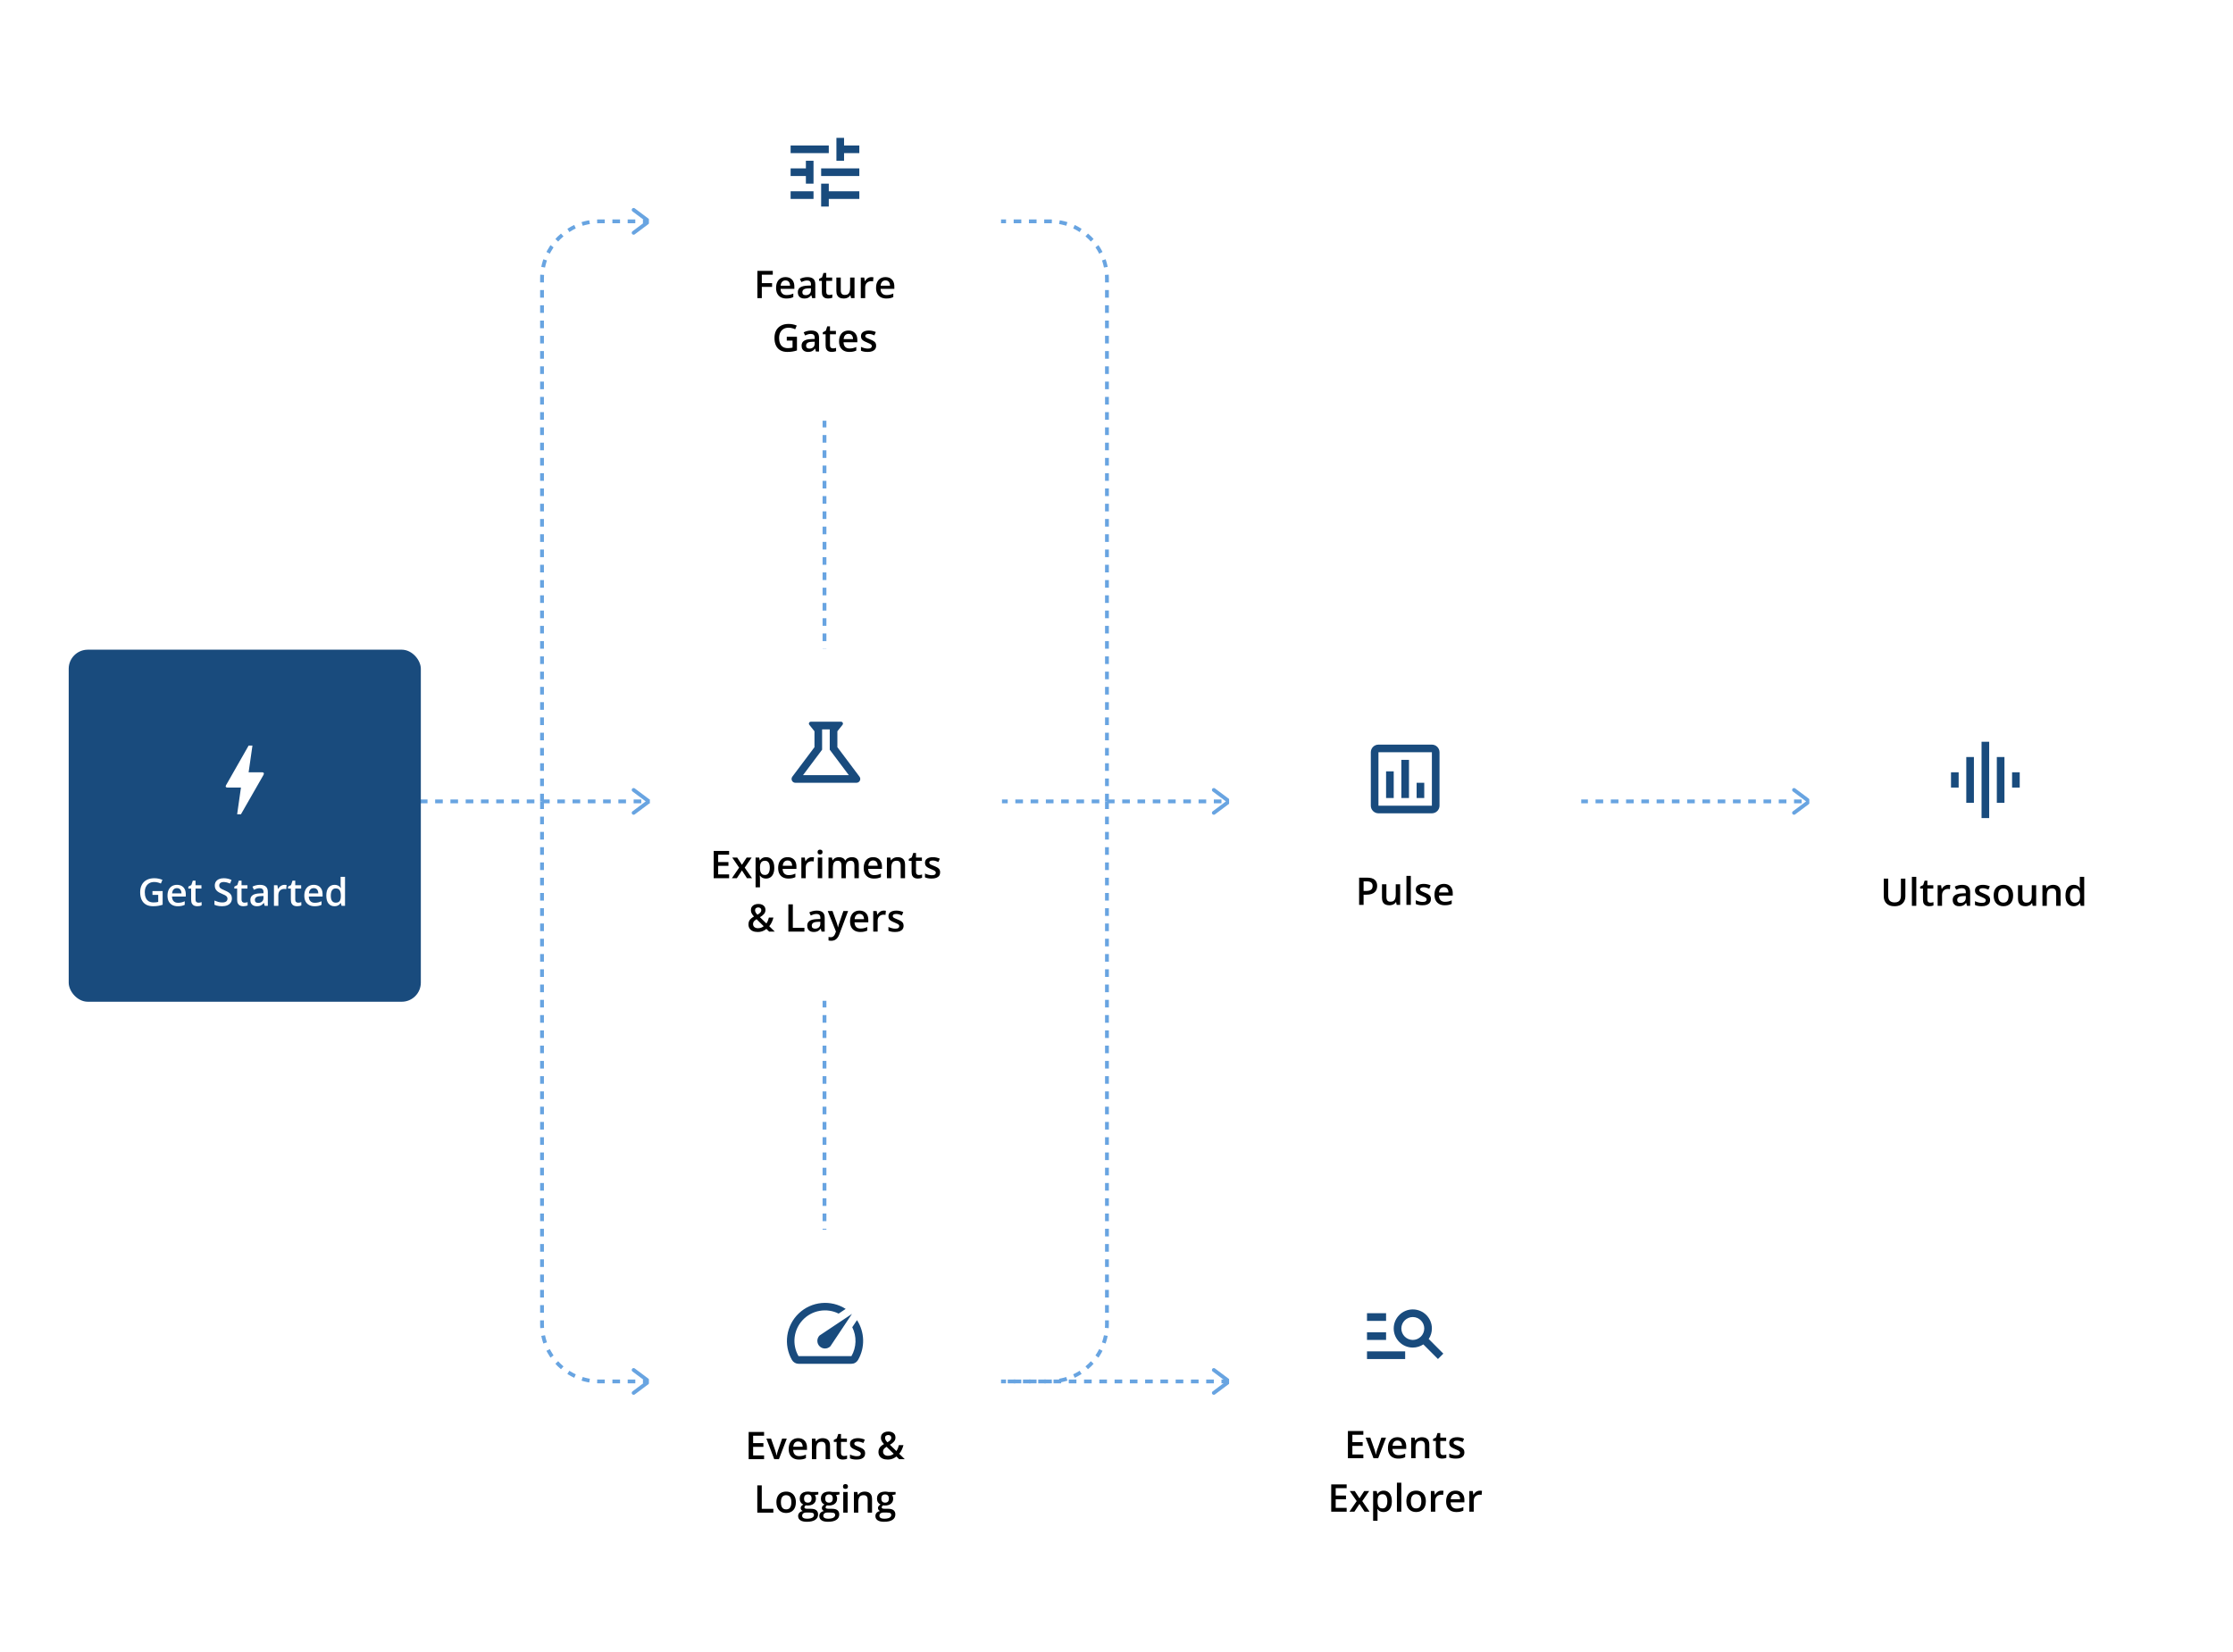 <svg width="585" height="433" viewBox="0 0 585 433" fill="none" xmlns="http://www.w3.org/2000/svg">
<path d="M142 210V73C142 64.716 148.716 58 157 58L170 58" stroke="#68A4E1" stroke-dasharray="2 2"/>
<path d="M142 210V347C142 355.284 148.716 362 157 362H170" stroke="#68A4E1" stroke-dasharray="2 2"/>
<path d="M290 210V73C290 64.716 283.284 58 275 58L262 58" stroke="#68A4E1" stroke-dasharray="2 2"/>
<path d="M290 210V347C290 355.284 283.284 362 275 362H262" stroke="#68A4E1" stroke-dasharray="2 2"/>
<path d="M70 210H520" stroke="#68A4E1" stroke-dasharray="2 2"/>
<path d="M216 362L368 362" stroke="#68A4E1" stroke-dasharray="2 2"/>
<path d="M216 58L216 362" stroke="#68A4E1" stroke-dasharray="2 2"/>
<path d="M166 207L170 210L166 213" stroke="#68A4E1" stroke-linecap="round" stroke-linejoin="round"/>
<path d="M166 359L170 362L166 365" stroke="#68A4E1" stroke-linecap="round" stroke-linejoin="round"/>
<path d="M166 55L170 58L166 61" stroke="#68A4E1" stroke-linecap="round" stroke-linejoin="round"/>
<path d="M318 207L322 210L318 213" stroke="#68A4E1" stroke-linecap="round" stroke-linejoin="round"/>
<path d="M318 359L322 362L318 365" stroke="#68A4E1" stroke-linecap="round" stroke-linejoin="round"/>
<path d="M470 207L474 210L470 213" stroke="#68A4E1" stroke-linecap="round" stroke-linejoin="round"/>
<a href="/feature-gates/working-with" target="_top">
<g filter="url(#filter0_d_87_325)">
<rect x="170" y="12" width="92.25" height="92.25" rx="5" fill="white"/>
<g clip-path="url(#clip0_87_325)">
<path d="M207.125 44.125V46.125H213.125V44.125H207.125ZM207.125 32.125V34.125H217.125V32.125H207.125ZM217.125 48.125V46.125H225.125V44.125H217.125V42.125H215.125V48.125H217.125ZM211.125 36.125V38.125H207.125V40.125H211.125V42.125H213.125V36.125H211.125ZM225.125 40.125V38.125H215.125V40.125H225.125ZM219.125 36.125H221.125V34.125H225.125V32.125H221.125V30.125H219.125V36.125Z" fill="#194B7D"/>
</g>
<path d="M199.582 72.125H198.42V64.986H202.453V65.973H199.582V68.199H202.268V69.181H199.582V72.125ZM205.788 66.617C206.27 66.617 206.683 66.716 207.028 66.915C207.373 67.114 207.639 67.395 207.824 67.76C208.01 68.124 208.103 68.561 208.103 69.068V69.684H204.494C204.507 70.208 204.647 70.611 204.914 70.894C205.184 71.178 205.562 71.319 206.047 71.319C206.392 71.319 206.701 71.287 206.975 71.222C207.251 71.153 207.536 71.054 207.829 70.924V71.856C207.559 71.983 207.284 72.076 207.004 72.135C206.724 72.193 206.389 72.223 205.998 72.223C205.467 72.223 205 72.12 204.597 71.915C204.196 71.707 203.882 71.397 203.654 70.987C203.43 70.577 203.317 70.068 203.317 69.459C203.317 68.853 203.42 68.339 203.625 67.916C203.83 67.493 204.118 67.171 204.489 66.949C204.86 66.728 205.293 66.617 205.788 66.617ZM205.788 67.481C205.427 67.481 205.134 67.599 204.909 67.833C204.688 68.067 204.558 68.411 204.519 68.863H206.979C206.976 68.593 206.931 68.354 206.843 68.145C206.758 67.937 206.628 67.774 206.452 67.657C206.28 67.54 206.058 67.481 205.788 67.481ZM211.516 66.617C212.199 66.617 212.715 66.769 213.063 67.071C213.415 67.374 213.591 67.846 213.591 68.487V72.125H212.775L212.556 71.358H212.517C212.364 71.554 212.206 71.715 212.043 71.842C211.88 71.969 211.691 72.063 211.477 72.125C211.265 72.19 211.006 72.223 210.7 72.223C210.378 72.223 210.09 72.164 209.836 72.047C209.582 71.926 209.382 71.744 209.235 71.5C209.089 71.256 209.016 70.947 209.016 70.572C209.016 70.016 209.222 69.597 209.636 69.317C210.052 69.037 210.681 68.883 211.521 68.853L212.458 68.819V68.536C212.458 68.162 212.37 67.895 212.194 67.735C212.022 67.576 211.778 67.496 211.462 67.496C211.192 67.496 210.93 67.535 210.676 67.613C210.422 67.691 210.174 67.787 209.934 67.901L209.562 67.091C209.826 66.951 210.126 66.837 210.461 66.749C210.799 66.661 211.151 66.617 211.516 66.617ZM212.453 69.542L211.755 69.566C211.182 69.586 210.78 69.684 210.549 69.859C210.318 70.035 210.202 70.276 210.202 70.582C210.202 70.849 210.282 71.044 210.441 71.168C210.601 71.288 210.811 71.349 211.071 71.349C211.468 71.349 211.797 71.236 212.058 71.012C212.321 70.784 212.453 70.45 212.453 70.011V69.542ZM217.209 71.295C217.359 71.295 217.507 71.282 217.653 71.256C217.8 71.227 217.933 71.192 218.054 71.153V72.022C217.927 72.078 217.762 72.125 217.561 72.164C217.359 72.203 217.149 72.223 216.931 72.223C216.625 72.223 216.35 72.172 216.105 72.071C215.861 71.967 215.668 71.79 215.524 71.539C215.381 71.288 215.31 70.942 215.31 70.499V67.594H214.572V67.081L215.363 66.676L215.739 65.519H216.462V66.72H218.01V67.594H216.462V70.484C216.462 70.758 216.53 70.961 216.667 71.095C216.804 71.228 216.984 71.295 217.209 71.295ZM223.864 66.72V72.125H222.961L222.805 71.397H222.741C222.627 71.583 222.482 71.738 222.307 71.861C222.131 71.982 221.936 72.071 221.721 72.13C221.506 72.192 221.28 72.223 221.042 72.223C220.635 72.223 220.287 72.154 219.997 72.018C219.711 71.878 219.491 71.663 219.338 71.373C219.185 71.083 219.108 70.709 219.108 70.25V66.72H220.261V70.035C220.261 70.455 220.345 70.769 220.515 70.978C220.687 71.186 220.954 71.29 221.315 71.29C221.664 71.29 221.94 71.218 222.146 71.075C222.351 70.932 222.495 70.72 222.58 70.44C222.668 70.16 222.712 69.817 222.712 69.41V66.72H223.864ZM228.249 66.617C228.34 66.617 228.439 66.622 228.547 66.632C228.654 66.642 228.747 66.655 228.825 66.671L228.718 67.745C228.649 67.726 228.565 67.711 228.464 67.701C228.366 67.691 228.278 67.686 228.2 67.686C227.995 67.686 227.8 67.721 227.614 67.789C227.429 67.854 227.264 67.955 227.121 68.092C226.978 68.225 226.866 68.393 226.784 68.595C226.703 68.796 226.662 69.031 226.662 69.298V72.125H225.51V66.72H226.408L226.564 67.672H226.618C226.726 67.48 226.859 67.304 227.019 67.144C227.178 66.985 227.36 66.858 227.565 66.764C227.774 66.666 228.002 66.617 228.249 66.617ZM231.979 66.617C232.461 66.617 232.875 66.716 233.22 66.915C233.565 67.114 233.83 67.395 234.016 67.76C234.201 68.124 234.294 68.561 234.294 69.068V69.684H230.686C230.699 70.208 230.839 70.611 231.105 70.894C231.376 71.178 231.753 71.319 232.238 71.319C232.583 71.319 232.893 71.287 233.166 71.222C233.443 71.153 233.728 71.054 234.021 70.924V71.856C233.75 71.983 233.475 72.076 233.195 72.135C232.915 72.193 232.58 72.223 232.189 72.223C231.659 72.223 231.192 72.12 230.788 71.915C230.388 71.707 230.074 71.397 229.846 70.987C229.621 70.577 229.509 70.068 229.509 69.459C229.509 68.853 229.611 68.339 229.816 67.916C230.021 67.493 230.31 67.171 230.681 66.949C231.052 66.728 231.485 66.617 231.979 66.617ZM231.979 67.481C231.618 67.481 231.325 67.599 231.101 67.833C230.879 68.067 230.749 68.411 230.71 68.863H233.171C233.168 68.593 233.122 68.354 233.034 68.145C232.95 67.937 232.819 67.774 232.644 67.657C232.471 67.54 232.25 67.481 231.979 67.481ZM206.12 82.248H208.786V85.832C208.412 85.956 208.024 86.052 207.624 86.12C207.224 86.189 206.774 86.223 206.276 86.223C205.55 86.223 204.935 86.079 204.431 85.793C203.929 85.503 203.549 85.085 203.288 84.538C203.028 83.988 202.897 83.326 202.897 82.551C202.897 81.805 203.042 81.159 203.332 80.612C203.622 80.062 204.043 79.637 204.597 79.338C205.15 79.035 205.821 78.884 206.608 78.884C206.996 78.884 207.37 78.923 207.731 79.001C208.096 79.076 208.43 79.18 208.732 79.314L208.322 80.28C208.081 80.166 207.811 80.07 207.512 79.992C207.212 79.914 206.901 79.875 206.579 79.875C206.068 79.875 205.627 79.986 205.256 80.207C204.888 80.428 204.605 80.741 204.406 81.144C204.208 81.545 204.108 82.019 204.108 82.565C204.108 83.096 204.188 83.561 204.348 83.962C204.507 84.362 204.756 84.675 205.095 84.899C205.437 85.121 205.878 85.231 206.418 85.231C206.688 85.231 206.918 85.217 207.106 85.188C207.295 85.158 207.469 85.126 207.629 85.09V83.249H206.12V82.248ZM212.497 80.617C213.181 80.617 213.697 80.769 214.045 81.071C214.396 81.374 214.572 81.846 214.572 82.487V86.125H213.757L213.537 85.358H213.498C213.345 85.554 213.187 85.715 213.024 85.842C212.862 85.969 212.673 86.063 212.458 86.125C212.246 86.19 211.988 86.223 211.682 86.223C211.359 86.223 211.071 86.164 210.817 86.047C210.563 85.926 210.363 85.744 210.217 85.5C210.07 85.256 209.997 84.947 209.997 84.572C209.997 84.016 210.204 83.597 210.617 83.317C211.034 83.037 211.662 82.883 212.502 82.853L213.439 82.819V82.536C213.439 82.162 213.352 81.895 213.176 81.735C213.003 81.576 212.759 81.496 212.443 81.496C212.173 81.496 211.911 81.535 211.657 81.613C211.403 81.691 211.156 81.787 210.915 81.901L210.544 81.091C210.808 80.951 211.107 80.837 211.442 80.749C211.781 80.661 212.132 80.617 212.497 80.617ZM213.435 83.542L212.736 83.566C212.163 83.586 211.761 83.684 211.53 83.859C211.299 84.035 211.184 84.276 211.184 84.582C211.184 84.849 211.263 85.044 211.423 85.168C211.582 85.288 211.792 85.349 212.053 85.349C212.45 85.349 212.779 85.236 213.039 85.012C213.303 84.784 213.435 84.45 213.435 84.011V83.542ZM218.19 85.295C218.34 85.295 218.488 85.282 218.635 85.256C218.781 85.227 218.915 85.192 219.035 85.153V86.022C218.908 86.078 218.744 86.125 218.542 86.164C218.34 86.203 218.13 86.223 217.912 86.223C217.606 86.223 217.331 86.172 217.087 86.071C216.843 85.967 216.649 85.79 216.506 85.539C216.363 85.288 216.291 84.942 216.291 84.499V81.594H215.554V81.081L216.345 80.676L216.721 79.519H217.443V80.72H218.991V81.594H217.443V84.484C217.443 84.758 217.512 84.961 217.648 85.095C217.785 85.228 217.966 85.295 218.19 85.295ZM222.287 80.617C222.769 80.617 223.182 80.716 223.527 80.915C223.872 81.114 224.138 81.395 224.323 81.76C224.509 82.124 224.602 82.561 224.602 83.068V83.684H220.993C221.006 84.208 221.146 84.611 221.413 84.894C221.683 85.178 222.061 85.319 222.546 85.319C222.891 85.319 223.2 85.287 223.474 85.222C223.75 85.153 224.035 85.054 224.328 84.924V85.856C224.058 85.983 223.783 86.076 223.503 86.135C223.223 86.193 222.888 86.223 222.497 86.223C221.966 86.223 221.499 86.12 221.096 85.915C220.695 85.707 220.381 85.397 220.153 84.987C219.929 84.577 219.816 84.068 219.816 83.459C219.816 82.853 219.919 82.339 220.124 81.916C220.329 81.493 220.617 81.171 220.988 80.949C221.359 80.728 221.792 80.617 222.287 80.617ZM222.287 81.481C221.926 81.481 221.633 81.599 221.408 81.833C221.187 82.067 221.057 82.411 221.018 82.863H223.479C223.475 82.593 223.43 82.354 223.342 82.145C223.257 81.937 223.127 81.774 222.951 81.657C222.779 81.54 222.557 81.481 222.287 81.481ZM229.528 84.582C229.528 84.937 229.442 85.236 229.27 85.481C229.097 85.725 228.845 85.91 228.513 86.037C228.184 86.161 227.78 86.223 227.302 86.223C226.924 86.223 226.599 86.195 226.325 86.14C226.055 86.088 225.799 86.006 225.559 85.895V84.904C225.816 85.025 226.104 85.129 226.423 85.217C226.745 85.305 227.049 85.349 227.336 85.349C227.714 85.349 227.985 85.29 228.151 85.173C228.317 85.052 228.4 84.893 228.4 84.694C228.4 84.577 228.366 84.473 228.298 84.382C228.233 84.287 228.109 84.191 227.927 84.094C227.748 83.993 227.484 83.872 227.136 83.732C226.794 83.596 226.506 83.459 226.271 83.322C226.037 83.186 225.86 83.021 225.739 82.829C225.619 82.634 225.559 82.385 225.559 82.082C225.559 81.603 225.747 81.241 226.125 80.993C226.506 80.743 227.009 80.617 227.634 80.617C227.966 80.617 228.278 80.651 228.571 80.72C228.868 80.785 229.157 80.881 229.44 81.008L229.079 81.872C228.835 81.765 228.589 81.677 228.342 81.608C228.098 81.537 227.849 81.501 227.595 81.501C227.299 81.501 227.072 81.546 226.916 81.638C226.763 81.729 226.687 81.859 226.687 82.028C226.687 82.155 226.724 82.263 226.799 82.351C226.874 82.439 227.002 82.526 227.185 82.614C227.37 82.702 227.627 82.811 227.956 82.941C228.278 83.065 228.557 83.195 228.791 83.332C229.029 83.466 229.211 83.63 229.338 83.825C229.465 84.02 229.528 84.273 229.528 84.582Z" fill="black"/>
</g>
</a>
<a href="/events-explorer" target="_top">
<g filter="url(#filter1_d_87_325)">
<rect x="322" y="316" width="92.25" height="92.25" rx="5" fill="white"/>
<g clip-path="url(#clip1_87_325)">
<path d="M363.125 340.125H358.125V338.125H363.125V340.125ZM363.125 343.125H358.125V345.125H363.125V343.125ZM376.715 350.125L372.885 346.295C372.085 346.815 371.145 347.125 370.125 347.125C367.365 347.125 365.125 344.885 365.125 342.125C365.125 339.365 367.365 337.125 370.125 337.125C372.885 337.125 375.125 339.365 375.125 342.125C375.125 343.145 374.815 344.085 374.295 344.875L378.125 348.715L376.715 350.125ZM373.125 342.125C373.125 340.475 371.775 339.125 370.125 339.125C368.475 339.125 367.125 340.475 367.125 342.125C367.125 343.775 368.475 345.125 370.125 345.125C371.775 345.125 373.125 343.775 373.125 342.125ZM358.125 350.125H368.125V348.125H358.125V350.125Z" fill="#194B7D"/>
</g>
<path d="M357.168 376.125H353.125V368.986H357.168V369.973H354.297V371.911H356.987V372.893H354.297V375.134H357.168V376.125ZM359.829 376.125L357.773 370.72H358.989L360.103 373.894C360.174 374.095 360.239 374.313 360.298 374.548C360.356 374.782 360.397 374.979 360.42 375.139H360.459C360.482 374.973 360.526 374.774 360.591 374.543C360.656 374.309 360.723 374.092 360.791 373.894L361.904 370.72H363.115L361.06 376.125H359.829ZM366.089 370.617C366.571 370.617 366.984 370.716 367.329 370.915C367.674 371.114 367.939 371.395 368.125 371.76C368.311 372.124 368.403 372.561 368.403 373.068V373.684H364.795C364.808 374.208 364.948 374.611 365.215 374.895C365.485 375.178 365.863 375.319 366.348 375.319C366.693 375.319 367.002 375.287 367.275 375.222C367.552 375.153 367.837 375.054 368.13 374.924V375.856C367.86 375.983 367.585 376.076 367.305 376.135C367.025 376.193 366.689 376.223 366.299 376.223C365.768 376.223 365.301 376.12 364.897 375.915C364.497 375.707 364.183 375.397 363.955 374.987C363.73 374.577 363.618 374.068 363.618 373.459C363.618 372.854 363.721 372.339 363.926 371.916C364.131 371.493 364.419 371.171 364.79 370.949C365.161 370.728 365.594 370.617 366.089 370.617ZM366.089 371.481C365.728 371.481 365.435 371.599 365.21 371.833C364.989 372.067 364.858 372.411 364.819 372.863H367.28C367.277 372.593 367.231 372.354 367.144 372.146C367.059 371.937 366.929 371.774 366.753 371.657C366.58 371.54 366.359 371.481 366.089 371.481ZM372.515 370.617C373.123 370.617 373.597 370.775 373.936 371.091C374.277 371.403 374.448 371.906 374.448 372.6V376.125H373.301V372.814C373.301 372.395 373.215 372.08 373.042 371.872C372.869 371.66 372.603 371.555 372.241 371.555C371.717 371.555 371.353 371.716 371.147 372.038C370.946 372.36 370.845 372.827 370.845 373.439V376.125H369.697V370.72H370.591L370.752 371.452H370.815C370.933 371.263 371.077 371.109 371.25 370.988C371.426 370.865 371.621 370.772 371.836 370.71C372.054 370.648 372.28 370.617 372.515 370.617ZM378.066 375.295C378.216 375.295 378.364 375.282 378.511 375.256C378.657 375.227 378.791 375.192 378.911 375.153V376.022C378.784 376.078 378.62 376.125 378.418 376.164C378.216 376.203 378.006 376.223 377.788 376.223C377.482 376.223 377.207 376.172 376.963 376.071C376.719 375.967 376.525 375.79 376.382 375.539C376.239 375.288 376.167 374.942 376.167 374.499V371.594H375.43V371.081L376.221 370.676L376.597 369.519H377.319V370.72H378.867V371.594H377.319V374.484C377.319 374.758 377.388 374.961 377.524 375.095C377.661 375.228 377.842 375.295 378.066 375.295ZM383.643 374.582C383.643 374.937 383.556 375.236 383.384 375.48C383.211 375.725 382.959 375.91 382.627 376.037C382.298 376.161 381.895 376.223 381.416 376.223C381.038 376.223 380.713 376.195 380.439 376.14C380.169 376.088 379.914 376.006 379.673 375.896V374.904C379.93 375.025 380.218 375.129 380.537 375.217C380.859 375.305 381.164 375.349 381.45 375.349C381.828 375.349 382.1 375.29 382.266 375.173C382.432 375.052 382.515 374.893 382.515 374.694C382.515 374.577 382.48 374.473 382.412 374.382C382.347 374.287 382.223 374.191 382.041 374.094C381.862 373.993 381.598 373.872 381.25 373.732C380.908 373.596 380.62 373.459 380.386 373.322C380.151 373.186 379.974 373.021 379.854 372.829C379.733 372.634 379.673 372.385 379.673 372.082C379.673 371.604 379.862 371.241 380.239 370.993C380.62 370.743 381.123 370.617 381.748 370.617C382.08 370.617 382.393 370.651 382.686 370.72C382.982 370.785 383.271 370.881 383.555 371.008L383.193 371.872C382.949 371.765 382.703 371.677 382.456 371.608C382.212 371.537 381.963 371.501 381.709 371.501C381.413 371.501 381.187 371.547 381.03 371.638C380.877 371.729 380.801 371.859 380.801 372.028C380.801 372.155 380.838 372.263 380.913 372.351C380.988 372.438 381.117 372.526 381.299 372.614C381.484 372.702 381.742 372.811 382.07 372.941C382.393 373.065 382.671 373.195 382.905 373.332C383.143 373.465 383.325 373.63 383.452 373.825C383.579 374.021 383.643 374.273 383.643 374.582ZM352.798 390.125H348.755V382.986H352.798V383.973H349.927V385.911H352.617V386.893H349.927V389.134H352.798V390.125ZM355.42 387.361L353.613 384.72H354.922L356.157 386.619L357.397 384.72H358.701L356.885 387.361L358.794 390.125H357.48L356.157 388.099L354.829 390.125H353.525L355.42 387.361ZM362.505 384.617C363.146 384.617 363.66 384.852 364.048 385.32C364.438 385.789 364.634 386.486 364.634 387.41C364.634 388.022 364.543 388.538 364.36 388.958C364.181 389.375 363.929 389.69 363.604 389.905C363.281 390.117 362.905 390.223 362.476 390.223C362.202 390.223 361.965 390.187 361.763 390.115C361.561 390.044 361.388 389.951 361.245 389.837C361.102 389.72 360.981 389.593 360.884 389.456H360.815C360.832 389.586 360.846 389.731 360.859 389.891C360.876 390.047 360.884 390.19 360.884 390.32V392.522H359.731V384.72H360.669L360.83 385.467H360.884C360.985 385.314 361.107 385.172 361.25 385.042C361.396 384.912 361.572 384.809 361.777 384.734C361.986 384.656 362.228 384.617 362.505 384.617ZM362.197 385.555C361.882 385.555 361.628 385.618 361.436 385.745C361.247 385.869 361.108 386.056 361.021 386.307C360.936 386.557 360.89 386.871 360.884 387.249V387.41C360.884 387.811 360.924 388.151 361.006 388.431C361.09 388.707 361.229 388.919 361.421 389.065C361.616 389.209 361.88 389.28 362.212 389.28C362.492 389.28 362.723 389.204 362.905 389.051C363.091 388.898 363.229 388.68 363.32 388.396C363.411 388.113 363.457 387.78 363.457 387.396C363.457 386.813 363.353 386.36 363.145 386.038C362.939 385.716 362.624 385.555 362.197 385.555ZM367.114 390.125H365.962V382.527H367.114V390.125ZM373.54 387.41C373.54 387.859 373.481 388.258 373.364 388.606C373.247 388.955 373.076 389.249 372.852 389.49C372.627 389.728 372.357 389.91 372.041 390.037C371.725 390.161 371.369 390.223 370.972 390.223C370.601 390.223 370.26 390.161 369.951 390.037C369.642 389.91 369.373 389.728 369.146 389.49C368.921 389.249 368.747 388.955 368.623 388.606C368.499 388.258 368.438 387.859 368.438 387.41C368.438 386.814 368.54 386.31 368.745 385.896C368.953 385.48 369.25 385.162 369.634 384.944C370.018 384.726 370.475 384.617 371.006 384.617C371.504 384.617 371.943 384.726 372.324 384.944C372.705 385.162 373.003 385.48 373.218 385.896C373.433 386.313 373.54 386.818 373.54 387.41ZM369.619 387.41C369.619 387.804 369.666 388.141 369.761 388.421C369.858 388.701 370.008 388.916 370.21 389.065C370.412 389.212 370.672 389.285 370.991 389.285C371.31 389.285 371.571 389.212 371.772 389.065C371.974 388.916 372.122 388.701 372.217 388.421C372.311 388.141 372.358 387.804 372.358 387.41C372.358 387.016 372.311 386.683 372.217 386.409C372.122 386.132 371.974 385.923 371.772 385.779C371.571 385.633 371.309 385.56 370.986 385.56C370.511 385.56 370.164 385.719 369.946 386.038C369.728 386.357 369.619 386.814 369.619 387.41ZM377.598 384.617C377.689 384.617 377.788 384.622 377.896 384.632C378.003 384.642 378.096 384.655 378.174 384.671L378.066 385.745C377.998 385.726 377.913 385.711 377.812 385.701C377.715 385.691 377.627 385.687 377.549 385.687C377.344 385.687 377.148 385.721 376.963 385.789C376.777 385.854 376.613 385.955 376.47 386.092C376.326 386.225 376.214 386.393 376.133 386.595C376.051 386.797 376.011 387.031 376.011 387.298V390.125H374.858V384.72H375.757L375.913 385.672H375.967C376.074 385.48 376.208 385.304 376.367 385.145C376.527 384.985 376.709 384.858 376.914 384.764C377.122 384.666 377.35 384.617 377.598 384.617ZM381.328 384.617C381.81 384.617 382.223 384.716 382.568 384.915C382.913 385.114 383.179 385.395 383.364 385.76C383.55 386.124 383.643 386.561 383.643 387.068V387.684H380.034C380.047 388.208 380.187 388.611 380.454 388.895C380.724 389.178 381.102 389.319 381.587 389.319C381.932 389.319 382.241 389.287 382.515 389.222C382.791 389.153 383.076 389.054 383.369 388.924V389.856C383.099 389.983 382.824 390.076 382.544 390.135C382.264 390.193 381.929 390.223 381.538 390.223C381.007 390.223 380.54 390.12 380.137 389.915C379.736 389.707 379.422 389.397 379.194 388.987C378.97 388.577 378.857 388.068 378.857 387.459C378.857 386.854 378.96 386.339 379.165 385.916C379.37 385.493 379.658 385.171 380.029 384.949C380.4 384.728 380.833 384.617 381.328 384.617ZM381.328 385.481C380.967 385.481 380.674 385.599 380.449 385.833C380.228 386.067 380.098 386.411 380.059 386.863H382.52C382.516 386.593 382.471 386.354 382.383 386.146C382.298 385.937 382.168 385.774 381.992 385.657C381.82 385.54 381.598 385.481 381.328 385.481ZM387.676 384.617C387.767 384.617 387.866 384.622 387.974 384.632C388.081 384.642 388.174 384.655 388.252 384.671L388.145 385.745C388.076 385.726 387.992 385.711 387.891 385.701C387.793 385.691 387.705 385.687 387.627 385.687C387.422 385.687 387.227 385.721 387.041 385.789C386.855 385.854 386.691 385.955 386.548 386.092C386.405 386.225 386.292 386.393 386.211 386.595C386.13 386.797 386.089 387.031 386.089 387.298V390.125H384.937V384.72H385.835L385.991 385.672H386.045C386.152 385.48 386.286 385.304 386.445 385.145C386.605 384.985 386.787 384.858 386.992 384.764C387.201 384.666 387.428 384.617 387.676 384.617Z" fill="black"/>
</g>
</a>
<a href="/pulse" target="_top">
<g filter="url(#filter2_d_87_325)">
<rect x="322" y="164" width="92.25" height="92.25" rx="5" fill="white"/>
<g clip-path="url(#clip2_87_325)">
<path d="M375.125 189.125H361.125C360.025 189.125 359.125 190.025 359.125 191.125V205.125C359.125 206.225 360.025 207.125 361.125 207.125H375.125C376.225 207.125 377.125 206.225 377.125 205.125V191.125C377.125 190.025 376.225 189.125 375.125 189.125ZM375.125 205.125H361.125V191.125H375.125V205.125ZM363.125 196.125H365.125V203.125H363.125V196.125ZM367.125 193.125H369.125V203.125H367.125V193.125ZM371.125 199.125H373.125V203.125H371.125V199.125Z" fill="#194B7D"/>
</g>
<path d="M358.138 223.986C359.059 223.986 359.731 224.175 360.154 224.553C360.577 224.93 360.789 225.459 360.789 226.14C360.789 226.449 360.74 226.743 360.643 227.023C360.548 227.3 360.392 227.546 360.174 227.761C359.956 227.972 359.668 228.14 359.31 228.264C358.955 228.387 358.517 228.449 357.996 228.449H357.234V231.125H356.062V223.986H358.138ZM358.06 224.958H357.234V227.473H357.874C358.242 227.473 358.554 227.43 358.812 227.346C359.069 227.258 359.264 227.119 359.397 226.931C359.531 226.742 359.598 226.493 359.598 226.184C359.598 225.77 359.472 225.463 359.222 225.261C358.974 225.059 358.587 224.958 358.06 224.958ZM366.81 225.72V231.125H365.906L365.75 230.397H365.687C365.573 230.583 365.428 230.738 365.252 230.861C365.076 230.982 364.881 231.071 364.666 231.13C364.451 231.192 364.225 231.223 363.987 231.223C363.58 231.223 363.232 231.154 362.942 231.018C362.656 230.878 362.436 230.663 362.283 230.373C362.13 230.083 362.054 229.709 362.054 229.25V225.72H363.206V229.035C363.206 229.455 363.291 229.769 363.46 229.978C363.632 230.186 363.899 230.29 364.261 230.29C364.609 230.29 364.886 230.218 365.091 230.075C365.296 229.932 365.441 229.72 365.525 229.44C365.613 229.16 365.657 228.817 365.657 228.41V225.72H366.81ZM369.607 231.125H368.455V223.527H369.607V231.125ZM374.881 229.582C374.881 229.937 374.795 230.236 374.622 230.48C374.45 230.725 374.197 230.91 373.865 231.037C373.536 231.161 373.133 231.223 372.654 231.223C372.277 231.223 371.951 231.195 371.678 231.14C371.408 231.088 371.152 231.006 370.911 230.896V229.904C371.168 230.025 371.456 230.129 371.775 230.217C372.098 230.305 372.402 230.349 372.688 230.349C373.066 230.349 373.338 230.29 373.504 230.173C373.67 230.052 373.753 229.893 373.753 229.694C373.753 229.577 373.719 229.473 373.65 229.382C373.585 229.287 373.462 229.191 373.279 229.094C373.1 228.993 372.837 228.872 372.488 228.732C372.146 228.596 371.858 228.459 371.624 228.322C371.39 228.186 371.212 228.021 371.092 227.829C370.971 227.634 370.911 227.385 370.911 227.082C370.911 226.604 371.1 226.241 371.478 225.993C371.858 225.743 372.361 225.617 372.986 225.617C373.318 225.617 373.631 225.651 373.924 225.72C374.22 225.785 374.51 225.881 374.793 226.008L374.432 226.872C374.188 226.765 373.942 226.677 373.694 226.608C373.45 226.537 373.201 226.501 372.947 226.501C372.651 226.501 372.425 226.547 372.269 226.638C372.116 226.729 372.039 226.859 372.039 227.028C372.039 227.155 372.076 227.263 372.151 227.351C372.226 227.438 372.355 227.526 372.537 227.614C372.723 227.702 372.98 227.811 373.309 227.941C373.631 228.065 373.909 228.195 374.144 228.332C374.381 228.465 374.563 228.63 374.69 228.825C374.817 229.021 374.881 229.273 374.881 229.582ZM378.274 225.617C378.756 225.617 379.17 225.716 379.515 225.915C379.86 226.114 380.125 226.395 380.311 226.76C380.496 227.124 380.589 227.561 380.589 228.068V228.684H376.98C376.993 229.208 377.133 229.611 377.4 229.895C377.671 230.178 378.048 230.319 378.533 230.319C378.878 230.319 379.188 230.287 379.461 230.222C379.738 230.153 380.022 230.054 380.315 229.924V230.856C380.045 230.983 379.77 231.076 379.49 231.135C379.21 231.193 378.875 231.223 378.484 231.223C377.954 231.223 377.487 231.12 377.083 230.915C376.683 230.707 376.368 230.397 376.141 229.987C375.916 229.577 375.804 229.068 375.804 228.459C375.804 227.854 375.906 227.339 376.111 226.916C376.316 226.493 376.604 226.171 376.976 225.949C377.347 225.728 377.78 225.617 378.274 225.617ZM378.274 226.481C377.913 226.481 377.62 226.599 377.396 226.833C377.174 227.067 377.044 227.411 377.005 227.863H379.466C379.463 227.593 379.417 227.354 379.329 227.146C379.244 226.937 379.114 226.774 378.938 226.657C378.766 226.54 378.545 226.481 378.274 226.481Z" fill="black"/>
</g>
</a>
<a href="/guides/logging-events" target="_top">
<g filter="url(#filter3_d_87_325)">
<rect x="170" y="316.25" width="92.25" height="92.25" rx="5" fill="white"/>
<g clip-path="url(#clip3_87_325)">
<path d="M224.505 339.945L223.275 341.795C223.868 342.978 224.159 344.29 224.12 345.613C224.082 346.936 223.716 348.228 223.055 349.375H209.195C208.336 347.885 207.98 346.158 208.18 344.45C208.38 342.742 209.125 341.144 210.304 339.892C211.484 338.641 213.035 337.803 214.729 337.503C216.422 337.202 218.167 337.456 219.705 338.225L221.555 336.995C219.671 335.787 217.437 335.246 215.21 335.458C212.982 335.67 210.89 336.623 209.268 338.164C207.647 339.705 206.588 341.746 206.263 343.96C205.938 346.174 206.365 348.432 207.475 350.375C207.649 350.677 207.9 350.929 208.202 351.104C208.504 351.279 208.846 351.373 209.195 351.375H223.045C223.397 351.376 223.744 351.285 224.049 351.109C224.355 350.933 224.609 350.68 224.785 350.375C225.706 348.779 226.169 346.959 226.121 345.117C226.073 343.275 225.518 341.481 224.515 339.935L224.505 339.945Z" fill="#194B7D"/>
<path d="M214.715 346.785C214.901 346.971 215.121 347.118 215.364 347.219C215.607 347.32 215.867 347.372 216.13 347.372C216.393 347.372 216.653 347.32 216.896 347.219C217.139 347.118 217.359 346.971 217.545 346.785L223.205 338.295L214.715 343.955C214.529 344.141 214.382 344.361 214.281 344.604C214.18 344.847 214.128 345.107 214.128 345.37C214.128 345.633 214.18 345.893 214.281 346.136C214.382 346.379 214.529 346.599 214.715 346.785V346.785Z" fill="#194B7D"/>
</g>
<path d="M200.173 376.375H196.13V369.236H200.173V370.223H197.302V372.161H199.992V373.143H197.302V375.384H200.173V376.375ZM202.834 376.375L200.778 370.97H201.994L203.107 374.144C203.179 374.345 203.244 374.563 203.303 374.798C203.361 375.032 203.402 375.229 203.425 375.389H203.464C203.487 375.223 203.531 375.024 203.596 374.793C203.661 374.559 203.728 374.342 203.796 374.144L204.909 370.97H206.12L204.064 376.375H202.834ZM209.094 370.867C209.576 370.867 209.989 370.966 210.334 371.165C210.679 371.364 210.944 371.645 211.13 372.01C211.315 372.374 211.408 372.811 211.408 373.318V373.934H207.8C207.813 374.458 207.953 374.861 208.22 375.145C208.49 375.428 208.868 375.569 209.353 375.569C209.698 375.569 210.007 375.537 210.28 375.472C210.557 375.403 210.842 375.304 211.135 375.174V376.106C210.865 376.233 210.59 376.326 210.31 376.385C210.03 376.443 209.694 376.473 209.304 376.473C208.773 376.473 208.306 376.37 207.902 376.165C207.502 375.957 207.188 375.647 206.96 375.237C206.735 374.827 206.623 374.318 206.623 373.709C206.623 373.104 206.726 372.589 206.931 372.166C207.136 371.743 207.424 371.421 207.795 371.199C208.166 370.978 208.599 370.867 209.094 370.867ZM209.094 371.731C208.732 371.731 208.439 371.849 208.215 372.083C207.993 372.317 207.863 372.661 207.824 373.113H210.285C210.282 372.843 210.236 372.604 210.148 372.396C210.064 372.187 209.934 372.024 209.758 371.907C209.585 371.79 209.364 371.731 209.094 371.731ZM215.52 370.867C216.128 370.867 216.602 371.025 216.94 371.341C217.282 371.653 217.453 372.156 217.453 372.85V376.375H216.306V373.064C216.306 372.645 216.219 372.33 216.047 372.122C215.874 371.91 215.607 371.805 215.246 371.805C214.722 371.805 214.357 371.966 214.152 372.288C213.951 372.61 213.85 373.077 213.85 373.689V376.375H212.702V370.97H213.596L213.757 371.702H213.82C213.938 371.513 214.082 371.359 214.255 371.238C214.431 371.115 214.626 371.022 214.841 370.96C215.059 370.898 215.285 370.867 215.52 370.867ZM221.071 375.545C221.221 375.545 221.369 375.532 221.516 375.506C221.662 375.477 221.796 375.442 221.916 375.403V376.272C221.789 376.328 221.625 376.375 221.423 376.414C221.221 376.453 221.011 376.473 220.793 376.473C220.487 376.473 220.212 376.422 219.968 376.321C219.724 376.217 219.53 376.04 219.387 375.789C219.243 375.538 219.172 375.192 219.172 374.749V371.844H218.435V371.331L219.226 370.926L219.602 369.769H220.324V370.97H221.872V371.844H220.324V374.734C220.324 375.008 220.393 375.211 220.529 375.345C220.666 375.478 220.847 375.545 221.071 375.545ZM226.647 374.832C226.647 375.187 226.561 375.486 226.389 375.73C226.216 375.975 225.964 376.16 225.632 376.287C225.303 376.411 224.899 376.473 224.421 376.473C224.043 376.473 223.718 376.445 223.444 376.39C223.174 376.338 222.919 376.256 222.678 376.146V375.154C222.935 375.275 223.223 375.379 223.542 375.467C223.864 375.555 224.169 375.599 224.455 375.599C224.833 375.599 225.104 375.54 225.271 375.423C225.437 375.302 225.52 375.143 225.52 374.944C225.52 374.827 225.485 374.723 225.417 374.632C225.352 374.537 225.228 374.441 225.046 374.344C224.867 374.243 224.603 374.122 224.255 373.982C223.913 373.846 223.625 373.709 223.391 373.572C223.156 373.436 222.979 373.271 222.858 373.079C222.738 372.884 222.678 372.635 222.678 372.332C222.678 371.854 222.867 371.491 223.244 371.243C223.625 370.993 224.128 370.867 224.753 370.867C225.085 370.867 225.397 370.901 225.69 370.97C225.987 371.035 226.276 371.131 226.56 371.258L226.198 372.122C225.954 372.015 225.708 371.927 225.461 371.858C225.217 371.787 224.968 371.751 224.714 371.751C224.418 371.751 224.191 371.797 224.035 371.888C223.882 371.979 223.806 372.109 223.806 372.278C223.806 372.405 223.843 372.513 223.918 372.601C223.993 372.688 224.121 372.776 224.304 372.864C224.489 372.952 224.746 373.061 225.075 373.191C225.397 373.315 225.676 373.445 225.91 373.582C226.148 373.715 226.33 373.88 226.457 374.075C226.584 374.271 226.647 374.523 226.647 374.832ZM232.736 369.129C233.104 369.129 233.426 369.189 233.703 369.31C233.983 369.43 234.201 369.606 234.357 369.837C234.514 370.065 234.592 370.343 234.592 370.672C234.592 371.111 234.455 371.482 234.182 371.785C233.908 372.088 233.563 372.358 233.146 372.596L234.831 374.236C234.991 374.018 235.122 373.779 235.227 373.519C235.331 373.255 235.42 372.978 235.495 372.688H236.682C236.581 373.092 236.441 373.491 236.262 373.885C236.083 374.275 235.856 374.633 235.583 374.959L237.033 376.375H235.563L234.841 375.667C234.639 375.83 234.423 375.971 234.191 376.092C233.964 376.212 233.715 376.307 233.444 376.375C233.174 376.44 232.876 376.473 232.551 376.473C232.053 376.473 231.623 376.393 231.262 376.233C230.9 376.074 230.622 375.846 230.427 375.55C230.235 375.25 230.139 374.896 230.139 374.485C230.139 374.144 230.196 373.851 230.31 373.606C230.427 373.359 230.593 373.143 230.808 372.957C231.022 372.768 231.28 372.589 231.579 372.42C231.416 372.234 231.275 372.054 231.154 371.878C231.034 371.702 230.941 371.521 230.876 371.336C230.814 371.147 230.783 370.945 230.783 370.73C230.783 370.398 230.865 370.114 231.027 369.876C231.19 369.635 231.418 369.451 231.711 369.324C232.004 369.194 232.346 369.129 232.736 369.129ZM232.258 373.118C232.069 373.239 231.906 373.361 231.77 373.484C231.633 373.605 231.527 373.738 231.452 373.885C231.381 374.031 231.345 374.202 231.345 374.397C231.345 374.733 231.462 374.998 231.696 375.193C231.934 375.389 232.24 375.486 232.614 375.486C232.943 375.486 233.231 375.438 233.479 375.34C233.729 375.239 233.947 375.114 234.133 374.964L232.258 373.118ZM232.717 370.037C232.486 370.037 232.285 370.097 232.116 370.218C231.95 370.338 231.867 370.525 231.867 370.779C231.867 370.984 231.921 371.178 232.028 371.36C232.139 371.539 232.292 371.733 232.487 371.941C232.829 371.753 233.083 371.567 233.249 371.385C233.418 371.202 233.503 370.991 233.503 370.75C233.503 370.522 233.426 370.346 233.273 370.223C233.12 370.099 232.935 370.037 232.717 370.037ZM198.396 390.375V383.236H199.567V389.379H202.6V390.375H198.396ZM208.503 387.66C208.503 388.109 208.444 388.508 208.327 388.856C208.21 389.205 208.039 389.499 207.814 389.74C207.59 389.978 207.32 390.16 207.004 390.287C206.688 390.411 206.332 390.473 205.935 390.473C205.563 390.473 205.223 390.411 204.914 390.287C204.605 390.16 204.336 389.978 204.108 389.74C203.884 389.499 203.71 389.205 203.586 388.856C203.462 388.508 203.4 388.109 203.4 387.66C203.4 387.064 203.503 386.56 203.708 386.146C203.916 385.73 204.213 385.412 204.597 385.194C204.981 384.976 205.438 384.867 205.969 384.867C206.467 384.867 206.906 384.976 207.287 385.194C207.668 385.412 207.966 385.73 208.181 386.146C208.396 386.563 208.503 387.068 208.503 387.66ZM204.582 387.66C204.582 388.054 204.629 388.391 204.724 388.671C204.821 388.951 204.971 389.166 205.173 389.315C205.375 389.462 205.635 389.535 205.954 389.535C206.273 389.535 206.534 389.462 206.735 389.315C206.937 389.166 207.085 388.951 207.18 388.671C207.274 388.391 207.321 388.054 207.321 387.66C207.321 387.266 207.274 386.933 207.18 386.659C207.085 386.382 206.937 386.173 206.735 386.029C206.534 385.883 206.271 385.81 205.949 385.81C205.474 385.81 205.127 385.969 204.909 386.288C204.691 386.607 204.582 387.064 204.582 387.66ZM211.364 392.777C210.632 392.777 210.07 392.646 209.68 392.382C209.289 392.118 209.094 391.749 209.094 391.273C209.094 390.941 209.198 390.66 209.406 390.429C209.615 390.201 209.912 390.043 210.3 389.955C210.153 389.89 210.026 389.789 209.919 389.652C209.815 389.512 209.763 389.358 209.763 389.188C209.763 388.987 209.82 388.814 209.934 388.671C210.048 388.528 210.218 388.389 210.446 388.256C210.163 388.135 209.935 387.94 209.763 387.67C209.593 387.396 209.509 387.076 209.509 386.708C209.509 386.317 209.592 385.985 209.758 385.712C209.924 385.435 210.166 385.225 210.485 385.082C210.804 384.936 211.19 384.862 211.643 384.862C211.74 384.862 211.846 384.869 211.96 384.882C212.077 384.892 212.185 384.905 212.282 384.921C212.383 384.934 212.46 384.949 212.512 384.965H214.382V385.604L213.464 385.775C213.552 385.899 213.622 386.041 213.674 386.2C213.726 386.356 213.752 386.527 213.752 386.713C213.752 387.273 213.558 387.714 213.171 388.036C212.787 388.355 212.256 388.515 211.579 388.515C211.416 388.508 211.258 388.495 211.105 388.476C210.988 388.547 210.899 388.627 210.837 388.715C210.775 388.799 210.744 388.896 210.744 389.003C210.744 389.091 210.775 389.162 210.837 389.218C210.899 389.27 210.99 389.309 211.11 389.335C211.234 389.361 211.384 389.374 211.56 389.374H212.492C213.085 389.374 213.537 389.499 213.85 389.75C214.162 390.001 214.318 390.368 214.318 390.854C214.318 391.469 214.064 391.942 213.557 392.274C213.049 392.61 212.318 392.777 211.364 392.777ZM211.408 391.972C211.809 391.972 212.146 391.933 212.419 391.854C212.692 391.776 212.899 391.664 213.039 391.518C213.179 391.374 213.249 391.203 213.249 391.005C213.249 390.829 213.205 390.694 213.117 390.6C213.029 390.505 212.897 390.44 212.722 390.404C212.546 390.368 212.328 390.351 212.067 390.351H211.218C211.006 390.351 210.819 390.383 210.656 390.448C210.493 390.517 210.367 390.614 210.275 390.741C210.188 390.868 210.144 391.021 210.144 391.2C210.144 391.448 210.253 391.638 210.471 391.771C210.692 391.905 211.005 391.972 211.408 391.972ZM211.633 387.763C211.968 387.763 212.217 387.672 212.38 387.489C212.543 387.304 212.624 387.043 212.624 386.708C212.624 386.343 212.539 386.07 212.37 385.888C212.204 385.705 211.957 385.614 211.628 385.614C211.306 385.614 211.06 385.707 210.891 385.893C210.725 386.078 210.642 386.353 210.642 386.718C210.642 387.047 210.725 387.304 210.891 387.489C211.06 387.672 211.307 387.763 211.633 387.763ZM216.911 392.777C216.179 392.777 215.617 392.646 215.227 392.382C214.836 392.118 214.641 391.749 214.641 391.273C214.641 390.941 214.745 390.66 214.953 390.429C215.161 390.201 215.459 390.043 215.847 389.955C215.7 389.89 215.573 389.789 215.466 389.652C215.362 389.512 215.31 389.358 215.31 389.188C215.31 388.987 215.367 388.814 215.48 388.671C215.594 388.528 215.765 388.389 215.993 388.256C215.71 388.135 215.482 387.94 215.31 387.67C215.14 387.396 215.056 387.076 215.056 386.708C215.056 386.317 215.139 385.985 215.305 385.712C215.471 385.435 215.713 385.225 216.032 385.082C216.351 384.936 216.737 384.862 217.189 384.862C217.287 384.862 217.393 384.869 217.507 384.882C217.624 384.892 217.731 384.905 217.829 384.921C217.93 384.934 218.007 384.949 218.059 384.965H219.929V385.604L219.011 385.775C219.099 385.899 219.169 386.041 219.221 386.2C219.273 386.356 219.299 386.527 219.299 386.713C219.299 387.273 219.105 387.714 218.718 388.036C218.334 388.355 217.803 388.515 217.126 388.515C216.963 388.508 216.805 388.495 216.652 388.476C216.535 388.547 216.446 388.627 216.384 388.715C216.322 388.799 216.291 388.896 216.291 389.003C216.291 389.091 216.322 389.162 216.384 389.218C216.446 389.27 216.537 389.309 216.657 389.335C216.781 389.361 216.931 389.374 217.106 389.374H218.039C218.632 389.374 219.084 389.499 219.396 389.75C219.709 390.001 219.865 390.368 219.865 390.854C219.865 391.469 219.611 391.942 219.104 392.274C218.596 392.61 217.865 392.777 216.911 392.777ZM216.955 391.972C217.355 391.972 217.692 391.933 217.966 391.854C218.239 391.776 218.446 391.664 218.586 391.518C218.726 391.374 218.796 391.203 218.796 391.005C218.796 390.829 218.752 390.694 218.664 390.6C218.576 390.505 218.444 390.44 218.269 390.404C218.093 390.368 217.875 390.351 217.614 390.351H216.765C216.553 390.351 216.366 390.383 216.203 390.448C216.04 390.517 215.913 390.614 215.822 390.741C215.734 390.868 215.69 391.021 215.69 391.2C215.69 391.448 215.799 391.638 216.018 391.771C216.239 391.905 216.551 391.972 216.955 391.972ZM217.18 387.763C217.515 387.763 217.764 387.672 217.927 387.489C218.09 387.304 218.171 387.043 218.171 386.708C218.171 386.343 218.086 386.07 217.917 385.888C217.751 385.705 217.504 385.614 217.175 385.614C216.853 385.614 216.607 385.707 216.438 385.893C216.271 386.078 216.188 386.353 216.188 386.718C216.188 387.047 216.271 387.304 216.438 387.489C216.607 387.672 216.854 387.763 217.18 387.763ZM222.062 384.97V390.375H220.915V384.97H222.062ZM221.496 382.899C221.672 382.899 221.823 382.947 221.95 383.041C222.08 383.135 222.146 383.298 222.146 383.529C222.146 383.757 222.08 383.92 221.95 384.018C221.823 384.112 221.672 384.159 221.496 384.159C221.314 384.159 221.159 384.112 221.032 384.018C220.909 383.92 220.847 383.757 220.847 383.529C220.847 383.298 220.909 383.135 221.032 383.041C221.159 382.947 221.314 382.899 221.496 382.899ZM226.525 384.867C227.134 384.867 227.608 385.025 227.946 385.341C228.288 385.653 228.459 386.156 228.459 386.85V390.375H227.312V387.064C227.312 386.645 227.225 386.33 227.053 386.122C226.88 385.91 226.613 385.805 226.252 385.805C225.728 385.805 225.363 385.966 225.158 386.288C224.956 386.61 224.855 387.077 224.855 387.689V390.375H223.708V384.97H224.602L224.763 385.702H224.826C224.943 385.513 225.088 385.359 225.261 385.238C225.437 385.115 225.632 385.022 225.847 384.96C226.065 384.898 226.291 384.867 226.525 384.867ZM231.608 392.777C230.876 392.777 230.314 392.646 229.924 392.382C229.533 392.118 229.338 391.749 229.338 391.273C229.338 390.941 229.442 390.66 229.65 390.429C229.859 390.201 230.157 390.043 230.544 389.955C230.397 389.89 230.271 389.789 230.163 389.652C230.059 389.512 230.007 389.358 230.007 389.188C230.007 388.987 230.064 388.814 230.178 388.671C230.292 388.528 230.463 388.389 230.69 388.256C230.407 388.135 230.179 387.94 230.007 387.67C229.838 387.396 229.753 387.076 229.753 386.708C229.753 386.317 229.836 385.985 230.002 385.712C230.168 385.435 230.41 385.225 230.729 385.082C231.049 384.936 231.434 384.862 231.887 384.862C231.984 384.862 232.09 384.869 232.204 384.882C232.321 384.892 232.429 384.905 232.526 384.921C232.627 384.934 232.704 384.949 232.756 384.965H234.626V385.604L233.708 385.775C233.796 385.899 233.866 386.041 233.918 386.2C233.97 386.356 233.996 386.527 233.996 386.713C233.996 387.273 233.802 387.714 233.415 388.036C233.031 388.355 232.5 388.515 231.823 388.515C231.66 388.508 231.503 388.495 231.35 388.476C231.232 388.547 231.143 388.627 231.081 388.715C231.019 388.799 230.988 388.896 230.988 389.003C230.988 389.091 231.019 389.162 231.081 389.218C231.143 389.27 231.234 389.309 231.354 389.335C231.478 389.361 231.628 389.374 231.804 389.374H232.736C233.329 389.374 233.781 389.499 234.094 389.75C234.406 390.001 234.562 390.368 234.562 390.854C234.562 391.469 234.309 391.942 233.801 392.274C233.293 392.61 232.562 392.777 231.608 392.777ZM231.652 391.972C232.053 391.972 232.39 391.933 232.663 391.854C232.937 391.776 233.143 391.664 233.283 391.518C233.423 391.374 233.493 391.203 233.493 391.005C233.493 390.829 233.449 390.694 233.361 390.6C233.273 390.505 233.142 390.44 232.966 390.404C232.79 390.368 232.572 390.351 232.312 390.351H231.462C231.25 390.351 231.063 390.383 230.9 390.448C230.738 390.517 230.611 390.614 230.52 390.741C230.432 390.868 230.388 391.021 230.388 391.2C230.388 391.448 230.497 391.638 230.715 391.771C230.936 391.905 231.249 391.972 231.652 391.972ZM231.877 387.763C232.212 387.763 232.461 387.672 232.624 387.489C232.787 387.304 232.868 387.043 232.868 386.708C232.868 386.343 232.784 386.07 232.614 385.888C232.448 385.705 232.201 385.614 231.872 385.614C231.55 385.614 231.304 385.707 231.135 385.893C230.969 386.078 230.886 386.353 230.886 386.718C230.886 387.047 230.969 387.304 231.135 387.489C231.304 387.672 231.551 387.763 231.877 387.763Z" fill="black"/>
</g>
</a>
<a href="/" target="_top">
<g filter="url(#filter4_d_87_325)">
<rect x="18" y="164.25" width="92.25" height="92.25" rx="5" fill="#194B7D"/>
<g clip-path="url(#clip4_87_325)">
<path d="M63.125 207.375H62.125L63.125 200.375H59.625C58.745 200.375 59.295 199.625 59.315 199.595C60.605 197.315 62.545 193.915 65.135 189.375H66.135L65.135 196.375H68.645C69.045 196.375 69.265 196.565 69.045 197.035C65.095 203.925 63.125 207.375 63.125 207.375Z" fill="white"/>
</g>
<path d="M39.943 227.498H42.609V231.082C42.235 231.206 41.848 231.302 41.447 231.37C41.047 231.438 40.598 231.473 40.1 231.473C39.374 231.473 38.758 231.329 38.254 231.043C37.753 230.753 37.372 230.335 37.111 229.788C36.851 229.238 36.721 228.576 36.721 227.801C36.721 227.055 36.866 226.409 37.155 225.862C37.445 225.312 37.867 224.887 38.42 224.588C38.973 224.285 39.644 224.134 40.432 224.134C40.819 224.134 41.193 224.173 41.555 224.251C41.919 224.326 42.253 224.43 42.556 224.563L42.145 225.53C41.905 225.416 41.634 225.32 41.335 225.242C41.035 225.164 40.725 225.125 40.402 225.125C39.891 225.125 39.45 225.236 39.079 225.457C38.711 225.678 38.428 225.991 38.23 226.395C38.031 226.795 37.932 227.269 37.932 227.815C37.932 228.346 38.011 228.812 38.171 229.212C38.33 229.612 38.579 229.925 38.918 230.149C39.26 230.371 39.701 230.481 40.241 230.481C40.511 230.481 40.741 230.467 40.93 230.438C41.118 230.408 41.293 230.376 41.452 230.34V228.499H39.943V227.498ZM46.355 225.867C46.836 225.867 47.25 225.966 47.595 226.165C47.94 226.364 48.205 226.645 48.391 227.01C48.576 227.374 48.669 227.811 48.669 228.318V228.934H45.06C45.074 229.458 45.214 229.861 45.48 230.145C45.751 230.428 46.128 230.569 46.613 230.569C46.958 230.569 47.268 230.537 47.541 230.472C47.818 230.403 48.102 230.304 48.395 230.174V231.106C48.125 231.233 47.85 231.326 47.57 231.385C47.29 231.443 46.955 231.473 46.565 231.473C46.034 231.473 45.567 231.37 45.163 231.165C44.763 230.957 44.449 230.647 44.221 230.237C43.996 229.827 43.884 229.318 43.884 228.709C43.884 228.104 43.986 227.589 44.191 227.166C44.397 226.743 44.685 226.421 45.056 226.199C45.427 225.978 45.86 225.867 46.355 225.867ZM46.355 226.731C45.993 226.731 45.7 226.849 45.476 227.083C45.254 227.317 45.124 227.661 45.085 228.113H47.546C47.543 227.843 47.497 227.604 47.409 227.396C47.325 227.187 47.194 227.024 47.019 226.907C46.846 226.79 46.625 226.731 46.355 226.731ZM51.975 230.545C52.124 230.545 52.273 230.532 52.419 230.506C52.565 230.477 52.699 230.442 52.819 230.403V231.272C52.692 231.328 52.528 231.375 52.326 231.414C52.124 231.453 51.914 231.473 51.696 231.473C51.39 231.473 51.115 231.422 50.871 231.321C50.627 231.217 50.433 231.04 50.29 230.789C50.147 230.538 50.075 230.192 50.075 229.749V226.844H49.338V226.331L50.129 225.926L50.505 224.769H51.227V225.97H52.775V226.844H51.227V229.734C51.227 230.008 51.296 230.211 51.433 230.345C51.569 230.478 51.75 230.545 51.975 230.545ZM60.754 229.432C60.754 229.855 60.65 230.219 60.441 230.525C60.236 230.831 59.94 231.066 59.553 231.229C59.169 231.391 58.71 231.473 58.176 231.473C57.915 231.473 57.666 231.458 57.429 231.429C57.191 231.399 56.967 231.357 56.755 231.302C56.547 231.243 56.356 231.173 56.184 231.092V229.988C56.473 230.115 56.797 230.231 57.155 230.335C57.513 230.436 57.878 230.486 58.249 230.486C58.552 230.486 58.802 230.447 59.001 230.369C59.203 230.288 59.352 230.174 59.45 230.027C59.548 229.878 59.597 229.703 59.597 229.505C59.597 229.293 59.54 229.114 59.426 228.968C59.312 228.821 59.139 228.688 58.908 228.567C58.68 228.444 58.394 228.312 58.049 228.172C57.815 228.077 57.59 227.97 57.375 227.85C57.163 227.729 56.975 227.588 56.809 227.425C56.643 227.262 56.511 227.07 56.413 226.849C56.319 226.624 56.272 226.36 56.272 226.058C56.272 225.654 56.367 225.309 56.56 225.022C56.755 224.736 57.028 224.516 57.38 224.363C57.735 224.21 58.148 224.134 58.62 224.134C58.995 224.134 59.346 224.173 59.675 224.251C60.007 224.329 60.332 224.44 60.651 224.583L60.28 225.525C59.987 225.405 59.703 225.309 59.426 225.237C59.152 225.166 58.872 225.13 58.586 225.13C58.339 225.13 58.129 225.167 57.956 225.242C57.783 225.317 57.652 225.423 57.56 225.56C57.473 225.693 57.429 225.853 57.429 226.038C57.429 226.246 57.479 226.422 57.58 226.565C57.684 226.705 57.844 226.834 58.059 226.951C58.277 227.068 58.557 227.199 58.898 227.342C59.292 227.505 59.626 227.675 59.899 227.854C60.176 228.034 60.388 228.248 60.534 228.499C60.681 228.746 60.754 229.057 60.754 229.432ZM64.025 230.545C64.175 230.545 64.323 230.532 64.47 230.506C64.616 230.477 64.75 230.442 64.87 230.403V231.272C64.743 231.328 64.579 231.375 64.377 231.414C64.175 231.453 63.965 231.473 63.747 231.473C63.441 231.473 63.166 231.422 62.922 231.321C62.678 231.217 62.484 231.04 62.341 230.789C62.198 230.538 62.126 230.192 62.126 229.749V226.844H61.389V226.331L62.18 225.926L62.556 224.769H63.278V225.97H64.826V226.844H63.278V229.734C63.278 230.008 63.347 230.211 63.483 230.345C63.62 230.478 63.801 230.545 64.025 230.545ZM68.088 225.867C68.772 225.867 69.287 226.019 69.636 226.321C69.987 226.624 70.163 227.096 70.163 227.737V231.375H69.348L69.128 230.608H69.089C68.936 230.804 68.778 230.965 68.615 231.092C68.453 231.219 68.264 231.313 68.049 231.375C67.837 231.44 67.579 231.473 67.272 231.473C66.95 231.473 66.662 231.414 66.408 231.297C66.154 231.176 65.954 230.994 65.808 230.75C65.661 230.506 65.588 230.197 65.588 229.822C65.588 229.266 65.795 228.847 66.208 228.567C66.625 228.287 67.253 228.133 68.093 228.104L69.03 228.069V227.786C69.03 227.412 68.942 227.145 68.767 226.985C68.594 226.826 68.35 226.746 68.034 226.746C67.764 226.746 67.502 226.785 67.248 226.863C66.994 226.941 66.747 227.037 66.506 227.151L66.135 226.341C66.398 226.201 66.698 226.087 67.033 225.999C67.372 225.911 67.723 225.867 68.088 225.867ZM69.025 228.792L68.327 228.816C67.754 228.836 67.352 228.934 67.121 229.109C66.89 229.285 66.774 229.526 66.774 229.832C66.774 230.099 66.854 230.294 67.014 230.418C67.173 230.538 67.383 230.599 67.644 230.599C68.041 230.599 68.37 230.486 68.63 230.262C68.894 230.034 69.025 229.7 69.025 229.261V228.792ZM74.509 225.867C74.6 225.867 74.699 225.872 74.807 225.882C74.914 225.892 75.007 225.905 75.085 225.921L74.978 226.995C74.909 226.976 74.825 226.961 74.724 226.951C74.626 226.941 74.538 226.937 74.46 226.937C74.255 226.937 74.06 226.971 73.874 227.039C73.689 227.104 73.524 227.205 73.381 227.342C73.238 227.475 73.125 227.643 73.044 227.845C72.963 228.047 72.922 228.281 72.922 228.548V231.375H71.769V225.97H72.668L72.824 226.922H72.878C72.985 226.73 73.119 226.554 73.278 226.395C73.438 226.235 73.62 226.108 73.825 226.014C74.034 225.916 74.261 225.867 74.509 225.867ZM78.098 230.545C78.247 230.545 78.395 230.532 78.542 230.506C78.689 230.477 78.822 230.442 78.942 230.403V231.272C78.815 231.328 78.651 231.375 78.449 231.414C78.247 231.453 78.037 231.473 77.819 231.473C77.513 231.473 77.238 231.422 76.994 231.321C76.75 231.217 76.556 231.04 76.413 230.789C76.27 230.538 76.198 230.192 76.198 229.749V226.844H75.461V226.331L76.252 225.926L76.628 224.769H77.351V225.97H78.898V226.844H77.351V229.734C77.351 230.008 77.419 230.211 77.556 230.345C77.692 230.478 77.873 230.545 78.098 230.545ZM82.194 225.867C82.676 225.867 83.09 225.966 83.435 226.165C83.78 226.364 84.045 226.645 84.231 227.01C84.416 227.374 84.509 227.811 84.509 228.318V228.934H80.9C80.913 229.458 81.053 229.861 81.32 230.145C81.591 230.428 81.968 230.569 82.453 230.569C82.798 230.569 83.107 230.537 83.381 230.472C83.658 230.403 83.942 230.304 84.235 230.174V231.106C83.965 231.233 83.69 231.326 83.41 231.385C83.13 231.443 82.795 231.473 82.404 231.473C81.874 231.473 81.407 231.37 81.003 231.165C80.603 230.957 80.288 230.647 80.061 230.237C79.836 229.827 79.724 229.318 79.724 228.709C79.724 228.104 79.826 227.589 80.031 227.166C80.236 226.743 80.524 226.421 80.895 226.199C81.267 225.978 81.7 225.867 82.194 225.867ZM82.194 226.731C81.833 226.731 81.54 226.849 81.315 227.083C81.094 227.317 80.964 227.661 80.925 228.113H83.386C83.382 227.843 83.337 227.604 83.249 227.396C83.164 227.187 83.034 227.024 82.858 226.907C82.686 226.79 82.465 226.731 82.194 226.731ZM87.619 231.473C86.975 231.473 86.457 231.238 86.066 230.77C85.679 230.298 85.485 229.603 85.485 228.685C85.485 227.757 85.682 227.055 86.076 226.58C86.473 226.105 86.996 225.867 87.644 225.867C87.917 225.867 88.156 225.905 88.361 225.979C88.566 226.051 88.742 226.149 88.889 226.272C89.038 226.396 89.165 226.535 89.269 226.688H89.323C89.307 226.587 89.287 226.442 89.265 226.253C89.245 226.061 89.235 225.883 89.235 225.721V223.777H90.388V231.375H89.489L89.284 230.638H89.235C89.138 230.794 89.014 230.936 88.864 231.062C88.718 231.186 88.542 231.285 88.337 231.36C88.135 231.435 87.896 231.473 87.619 231.473ZM87.941 230.54C88.433 230.54 88.78 230.398 88.981 230.115C89.183 229.832 89.287 229.407 89.294 228.841V228.689C89.294 228.084 89.196 227.62 89.001 227.298C88.806 226.972 88.449 226.81 87.932 226.81C87.518 226.81 87.203 226.977 86.984 227.312C86.769 227.645 86.662 228.108 86.662 228.704C86.662 229.3 86.769 229.756 86.984 230.071C87.203 230.384 87.522 230.54 87.941 230.54Z" fill="white"/>
</g>
</a>
<a href="/insights" target="_top">
<g filter="url(#filter5_d_87_325)">
<rect x="474" y="164.25" width="92.25" height="92.25" rx="5" fill="white"/>
<g clip-path="url(#clip5_87_325)">
<path d="M515.125 204.375H517.125V192.375H515.125V204.375ZM519.125 208.375H521.125V188.375H519.125V208.375ZM511.125 200.375H513.125V196.375H511.125V200.375ZM523.125 204.375H525.125V192.375H523.125V204.375ZM527.125 196.375V200.375H529.125V196.375H527.125Z" fill="#194B7D"/>
</g>
<path d="M499.168 224.236V228.855C499.168 229.354 499.062 229.799 498.851 230.193C498.642 230.587 498.326 230.9 497.903 231.131C497.48 231.359 496.948 231.473 496.307 231.473C495.392 231.473 494.695 231.233 494.217 230.755C493.742 230.273 493.504 229.633 493.504 228.836V224.236H494.676V228.733C494.676 229.329 494.816 229.769 495.096 230.052C495.376 230.335 495.794 230.477 496.351 230.477C496.735 230.477 497.047 230.41 497.288 230.276C497.532 230.14 497.711 229.941 497.825 229.681C497.942 229.417 498.001 229.1 498.001 228.729V224.236H499.168ZM502.029 231.375H500.877V223.777H502.029V231.375ZM505.682 230.545C505.831 230.545 505.979 230.532 506.126 230.506C506.272 230.477 506.406 230.442 506.526 230.403V231.272C506.399 231.328 506.235 231.375 506.033 231.414C505.831 231.453 505.621 231.473 505.403 231.473C505.097 231.473 504.822 231.422 504.578 231.321C504.334 231.217 504.14 231.04 503.997 230.789C503.854 230.538 503.782 230.192 503.782 229.749V226.844H503.045V226.331L503.836 225.926L504.212 224.769H504.935V225.97H506.482V226.844H504.935V229.734C504.935 230.008 505.003 230.211 505.14 230.345C505.276 230.478 505.457 230.545 505.682 230.545ZM510.364 225.867C510.455 225.867 510.555 225.872 510.662 225.882C510.77 225.892 510.862 225.905 510.94 225.921L510.833 226.995C510.765 226.976 510.68 226.961 510.579 226.951C510.481 226.941 510.394 226.937 510.315 226.937C510.11 226.937 509.915 226.971 509.729 227.039C509.544 227.104 509.38 227.205 509.236 227.342C509.093 227.475 508.981 227.643 508.899 227.845C508.818 228.047 508.777 228.281 508.777 228.548V231.375H507.625V225.97H508.523L508.68 226.922H508.733C508.841 226.73 508.974 226.554 509.134 226.395C509.293 226.235 509.476 226.108 509.681 226.014C509.889 225.916 510.117 225.867 510.364 225.867ZM514.061 225.867C514.744 225.867 515.26 226.019 515.608 226.321C515.96 226.624 516.136 227.096 516.136 227.737V231.375H515.32L515.101 230.608H515.062C514.909 230.804 514.751 230.965 514.588 231.092C514.425 231.219 514.236 231.313 514.021 231.375C513.81 231.44 513.551 231.473 513.245 231.473C512.923 231.473 512.635 231.414 512.381 231.297C512.127 231.176 511.927 230.994 511.78 230.75C511.634 230.506 511.561 230.197 511.561 229.822C511.561 229.266 511.767 228.847 512.181 228.567C512.597 228.287 513.226 228.133 514.065 228.104L515.003 228.069V227.786C515.003 227.412 514.915 227.145 514.739 226.985C514.567 226.826 514.323 226.746 514.007 226.746C513.737 226.746 513.475 226.785 513.221 226.863C512.967 226.941 512.719 227.037 512.479 227.151L512.107 226.341C512.371 226.201 512.671 226.087 513.006 225.999C513.344 225.911 513.696 225.867 514.061 225.867ZM514.998 228.792L514.3 228.816C513.727 228.836 513.325 228.934 513.094 229.109C512.863 229.285 512.747 229.526 512.747 229.832C512.747 230.099 512.827 230.294 512.986 230.418C513.146 230.538 513.356 230.599 513.616 230.599C514.013 230.599 514.342 230.486 514.603 230.262C514.866 230.034 514.998 229.7 514.998 229.261V228.792ZM521.375 229.832C521.375 230.187 521.289 230.486 521.116 230.73C520.944 230.975 520.691 231.16 520.359 231.287C520.031 231.411 519.627 231.473 519.148 231.473C518.771 231.473 518.445 231.445 518.172 231.39C517.902 231.338 517.646 231.256 517.405 231.146V230.154C517.662 230.275 517.951 230.379 518.27 230.467C518.592 230.555 518.896 230.599 519.183 230.599C519.56 230.599 519.832 230.54 519.998 230.423C520.164 230.302 520.247 230.143 520.247 229.944C520.247 229.827 520.213 229.723 520.145 229.632C520.079 229.537 519.956 229.441 519.773 229.344C519.594 229.243 519.331 229.122 518.982 228.982C518.641 228.846 518.353 228.709 518.118 228.572C517.884 228.436 517.706 228.271 517.586 228.079C517.465 227.884 517.405 227.635 517.405 227.332C517.405 226.854 517.594 226.491 517.972 226.243C518.353 225.993 518.855 225.867 519.48 225.867C519.812 225.867 520.125 225.901 520.418 225.97C520.714 226.035 521.004 226.131 521.287 226.258L520.926 227.122C520.682 227.015 520.436 226.927 520.188 226.858C519.944 226.787 519.695 226.751 519.441 226.751C519.145 226.751 518.919 226.797 518.763 226.888C518.61 226.979 518.533 227.109 518.533 227.278C518.533 227.405 518.571 227.513 518.646 227.601C518.72 227.688 518.849 227.776 519.031 227.864C519.217 227.952 519.474 228.061 519.803 228.191C520.125 228.315 520.403 228.445 520.638 228.582C520.875 228.715 521.058 228.88 521.185 229.075C521.312 229.271 521.375 229.523 521.375 229.832ZM527.4 228.66C527.4 229.109 527.342 229.508 527.225 229.856C527.107 230.205 526.937 230.499 526.712 230.74C526.487 230.978 526.217 231.16 525.901 231.287C525.586 231.411 525.229 231.473 524.832 231.473C524.461 231.473 524.121 231.411 523.812 231.287C523.502 231.16 523.234 230.978 523.006 230.74C522.781 230.499 522.607 230.205 522.483 229.856C522.36 229.508 522.298 229.109 522.298 228.66C522.298 228.064 522.4 227.56 522.605 227.146C522.814 226.73 523.11 226.412 523.494 226.194C523.878 225.976 524.336 225.867 524.866 225.867C525.364 225.867 525.804 225.976 526.185 226.194C526.565 226.412 526.863 226.73 527.078 227.146C527.293 227.563 527.4 228.068 527.4 228.66ZM523.479 228.66C523.479 229.054 523.527 229.391 523.621 229.671C523.719 229.951 523.868 230.166 524.07 230.315C524.272 230.462 524.533 230.535 524.852 230.535C525.171 230.535 525.431 230.462 525.633 230.315C525.835 230.166 525.983 229.951 526.077 229.671C526.172 229.391 526.219 229.054 526.219 228.66C526.219 228.266 526.172 227.933 526.077 227.659C525.983 227.382 525.835 227.173 525.633 227.029C525.431 226.883 525.169 226.81 524.847 226.81C524.371 226.81 524.025 226.969 523.807 227.288C523.589 227.607 523.479 228.064 523.479 228.66ZM533.431 225.97V231.375H532.527L532.371 230.647H532.308C532.194 230.833 532.049 230.988 531.873 231.111C531.697 231.232 531.502 231.321 531.287 231.38C531.072 231.442 530.846 231.473 530.608 231.473C530.201 231.473 529.853 231.404 529.563 231.268C529.277 231.128 529.057 230.913 528.904 230.623C528.751 230.333 528.675 229.959 528.675 229.5V225.97H529.827V229.285C529.827 229.705 529.912 230.019 530.081 230.228C530.254 230.436 530.521 230.54 530.882 230.54C531.23 230.54 531.507 230.468 531.712 230.325C531.917 230.182 532.062 229.97 532.146 229.69C532.234 229.41 532.278 229.067 532.278 228.66V225.97H533.431ZM537.894 225.867C538.502 225.867 538.976 226.025 539.314 226.341C539.656 226.653 539.827 227.156 539.827 227.85V231.375H538.68V228.064C538.68 227.645 538.593 227.33 538.421 227.122C538.248 226.91 537.981 226.805 537.62 226.805C537.096 226.805 536.731 226.966 536.526 227.288C536.325 227.61 536.224 228.077 536.224 228.689V231.375H535.076V225.97H535.97L536.131 226.702H536.194C536.312 226.513 536.456 226.359 536.629 226.238C536.805 226.115 537 226.022 537.215 225.96C537.433 225.898 537.659 225.867 537.894 225.867ZM543.25 231.473C542.605 231.473 542.088 231.238 541.697 230.77C541.31 230.298 541.116 229.603 541.116 228.685C541.116 227.757 541.313 227.055 541.707 226.58C542.104 226.105 542.627 225.867 543.274 225.867C543.548 225.867 543.787 225.905 543.992 225.979C544.197 226.051 544.373 226.149 544.52 226.272C544.669 226.396 544.796 226.535 544.9 226.688H544.954C544.938 226.587 544.918 226.442 544.896 226.253C544.876 226.061 544.866 225.883 544.866 225.721V223.777H546.019V231.375H545.12L544.915 230.638H544.866C544.769 230.794 544.645 230.936 544.495 231.062C544.349 231.186 544.173 231.285 543.968 231.36C543.766 231.435 543.527 231.473 543.25 231.473ZM543.572 230.54C544.064 230.54 544.41 230.398 544.612 230.115C544.814 229.832 544.918 229.407 544.925 228.841V228.689C544.925 228.084 544.827 227.62 544.632 227.298C544.437 226.972 544.08 226.81 543.562 226.81C543.149 226.81 542.833 226.977 542.615 227.312C542.4 227.645 542.293 228.108 542.293 228.704C542.293 229.3 542.4 229.756 542.615 230.071C542.833 230.384 543.152 230.54 543.572 230.54Z" fill="black"/>
</g>
</a>
<a href="/experiments-plus" target="_top">
<g filter="url(#filter6_d_87_325)">
<rect x="170.25" y="164" width="92.25" height="92.25" rx="5" fill="white"/>
<g clip-path="url(#clip6_87_325)">
<path d="M217.375 190.455L222.375 197.125H210.375L215.375 190.455V185.125H217.375V190.455ZM220.335 183.125H212.415C211.995 183.125 211.765 183.605 212.025 183.935L213.375 185.625V189.795L207.575 197.525C207.085 198.185 207.555 199.125 208.375 199.125H224.375C225.195 199.125 225.665 198.185 225.175 197.525L219.375 189.795V185.625L220.725 183.935C220.985 183.605 220.755 183.125 220.335 183.125Z" fill="#194B7D"/>
</g>
<path d="M191.014 224.125H186.971V216.986H191.014V217.973H188.143V219.911H190.833V220.893H188.143V223.134H191.014V224.125ZM193.636 221.361L191.829 218.72H193.138L194.373 220.619L195.613 218.72H196.917L195.101 221.361L197.01 224.125H195.696L194.373 222.099L193.045 224.125H191.741L193.636 221.361ZM200.721 218.617C201.362 218.617 201.876 218.852 202.264 219.32C202.654 219.789 202.85 220.486 202.85 221.41C202.85 222.022 202.758 222.538 202.576 222.958C202.397 223.375 202.145 223.69 201.819 223.905C201.497 224.117 201.121 224.223 200.691 224.223C200.418 224.223 200.18 224.187 199.979 224.115C199.777 224.044 199.604 223.951 199.461 223.837C199.318 223.72 199.197 223.593 199.1 223.456H199.031C199.048 223.586 199.062 223.731 199.075 223.891C199.091 224.047 199.1 224.19 199.1 224.32V226.522H197.947V218.72H198.885L199.046 219.467H199.1C199.201 219.314 199.323 219.172 199.466 219.042C199.612 218.912 199.788 218.809 199.993 218.734C200.201 218.656 200.444 218.617 200.721 218.617ZM200.413 219.555C200.097 219.555 199.843 219.618 199.651 219.745C199.463 219.869 199.324 220.056 199.236 220.307C199.152 220.557 199.106 220.871 199.1 221.249V221.41C199.1 221.811 199.14 222.151 199.222 222.431C199.306 222.707 199.445 222.919 199.637 223.065C199.832 223.209 200.096 223.28 200.428 223.28C200.708 223.28 200.939 223.204 201.121 223.051C201.307 222.898 201.445 222.68 201.536 222.396C201.627 222.113 201.673 221.78 201.673 221.396C201.673 220.813 201.569 220.36 201.36 220.038C201.155 219.716 200.84 219.555 200.413 219.555ZM206.331 218.617C206.813 218.617 207.226 218.716 207.571 218.915C207.916 219.114 208.182 219.395 208.367 219.76C208.553 220.124 208.646 220.561 208.646 221.068V221.684H205.037C205.05 222.208 205.19 222.611 205.457 222.895C205.727 223.178 206.105 223.319 206.59 223.319C206.935 223.319 207.244 223.287 207.518 223.222C207.794 223.153 208.079 223.054 208.372 222.924V223.856C208.102 223.983 207.827 224.076 207.547 224.135C207.267 224.193 206.932 224.223 206.541 224.223C206.01 224.223 205.543 224.12 205.14 223.915C204.739 223.707 204.425 223.397 204.197 222.987C203.973 222.577 203.86 222.068 203.86 221.459C203.86 220.854 203.963 220.339 204.168 219.916C204.373 219.493 204.661 219.171 205.032 218.949C205.403 218.728 205.836 218.617 206.331 218.617ZM206.331 219.481C205.97 219.481 205.677 219.599 205.452 219.833C205.231 220.067 205.101 220.411 205.062 220.863H207.522C207.519 220.593 207.474 220.354 207.386 220.146C207.301 219.937 207.171 219.774 206.995 219.657C206.823 219.54 206.601 219.481 206.331 219.481ZM212.679 218.617C212.77 218.617 212.869 218.622 212.977 218.632C213.084 218.642 213.177 218.655 213.255 218.671L213.147 219.745C213.079 219.726 212.994 219.711 212.894 219.701C212.796 219.691 212.708 219.687 212.63 219.687C212.425 219.687 212.229 219.721 212.044 219.789C211.858 219.854 211.694 219.955 211.551 220.092C211.408 220.225 211.295 220.393 211.214 220.595C211.132 220.797 211.092 221.031 211.092 221.298V224.125H209.939V218.72H210.838L210.994 219.672H211.048C211.155 219.48 211.289 219.304 211.448 219.145C211.608 218.985 211.79 218.858 211.995 218.764C212.203 218.666 212.431 218.617 212.679 218.617ZM215.403 218.72V224.125H214.256V218.72H215.403ZM214.837 216.649C215.013 216.649 215.164 216.697 215.291 216.791C215.421 216.885 215.486 217.048 215.486 217.279C215.486 217.507 215.421 217.67 215.291 217.768C215.164 217.862 215.013 217.909 214.837 217.909C214.655 217.909 214.5 217.862 214.373 217.768C214.249 217.67 214.188 217.507 214.188 217.279C214.188 217.048 214.249 216.885 214.373 216.791C214.5 216.697 214.655 216.649 214.837 216.649ZM223.157 218.617C223.763 218.617 224.218 218.773 224.524 219.086C224.834 219.398 224.988 219.9 224.988 220.59V224.125H223.841V220.795C223.841 220.385 223.761 220.076 223.602 219.867C223.442 219.659 223.2 219.555 222.874 219.555C222.418 219.555 222.09 219.701 221.888 219.994C221.689 220.284 221.59 220.705 221.59 221.259V224.125H220.442V220.795C220.442 220.521 220.407 220.294 220.335 220.111C220.267 219.926 220.161 219.787 220.018 219.696C219.874 219.602 219.694 219.555 219.476 219.555C219.16 219.555 218.908 219.626 218.719 219.77C218.533 219.913 218.4 220.124 218.318 220.404C218.237 220.681 218.196 221.021 218.196 221.425V224.125H217.049V218.72H217.942L218.104 219.447H218.167C218.278 219.258 218.414 219.104 218.577 218.983C218.743 218.86 218.927 218.769 219.129 218.71C219.331 218.648 219.541 218.617 219.759 218.617C220.162 218.617 220.503 218.689 220.779 218.832C221.056 218.972 221.263 219.187 221.399 219.477H221.487C221.657 219.184 221.893 218.967 222.195 218.827C222.498 218.687 222.819 218.617 223.157 218.617ZM228.743 218.617C229.225 218.617 229.638 218.716 229.983 218.915C230.328 219.114 230.594 219.395 230.779 219.76C230.965 220.124 231.058 220.561 231.058 221.068V221.684H227.449C227.462 222.208 227.602 222.611 227.869 222.895C228.139 223.178 228.517 223.319 229.002 223.319C229.347 223.319 229.656 223.287 229.93 223.222C230.206 223.153 230.491 223.054 230.784 222.924V223.856C230.514 223.983 230.239 224.076 229.959 224.135C229.679 224.193 229.344 224.223 228.953 224.223C228.423 224.223 227.955 224.12 227.552 223.915C227.151 223.707 226.837 223.397 226.609 222.987C226.385 222.577 226.272 222.068 226.272 221.459C226.272 220.854 226.375 220.339 226.58 219.916C226.785 219.493 227.073 219.171 227.444 218.949C227.815 218.728 228.248 218.617 228.743 218.617ZM228.743 219.481C228.382 219.481 228.089 219.599 227.864 219.833C227.643 220.067 227.513 220.411 227.474 220.863H229.935C229.931 220.593 229.886 220.354 229.798 220.146C229.713 219.937 229.583 219.774 229.407 219.657C229.235 219.54 229.013 219.481 228.743 219.481ZM235.169 218.617C235.778 218.617 236.251 218.775 236.59 219.091C236.932 219.403 237.103 219.906 237.103 220.6V224.125H235.955V220.814C235.955 220.395 235.869 220.08 235.696 219.872C235.524 219.66 235.257 219.555 234.896 219.555C234.371 219.555 234.007 219.716 233.802 220.038C233.6 220.36 233.499 220.827 233.499 221.439V224.125H232.352V218.72H233.245L233.406 219.452H233.47C233.587 219.263 233.732 219.109 233.904 218.988C234.08 218.865 234.275 218.772 234.49 218.71C234.708 218.648 234.935 218.617 235.169 218.617ZM240.721 223.295C240.87 223.295 241.019 223.282 241.165 223.256C241.312 223.227 241.445 223.192 241.565 223.153V224.022C241.438 224.078 241.274 224.125 241.072 224.164C240.87 224.203 240.66 224.223 240.442 224.223C240.136 224.223 239.861 224.172 239.617 224.071C239.373 223.967 239.179 223.79 239.036 223.539C238.893 223.288 238.821 222.942 238.821 222.499V219.594H238.084V219.081L238.875 218.676L239.251 217.519H239.974V218.72H241.521V219.594H239.974V222.484C239.974 222.758 240.042 222.961 240.179 223.095C240.315 223.228 240.496 223.295 240.721 223.295ZM246.297 222.582C246.297 222.937 246.211 223.236 246.038 223.48C245.866 223.725 245.613 223.91 245.281 224.037C244.952 224.161 244.549 224.223 244.07 224.223C243.693 224.223 243.367 224.195 243.094 224.14C242.824 224.088 242.568 224.006 242.327 223.896V222.904C242.584 223.025 242.872 223.129 243.191 223.217C243.514 223.305 243.818 223.349 244.104 223.349C244.482 223.349 244.754 223.29 244.92 223.173C245.086 223.052 245.169 222.893 245.169 222.694C245.169 222.577 245.135 222.473 245.066 222.382C245.001 222.287 244.878 222.191 244.695 222.094C244.516 221.993 244.253 221.872 243.904 221.732C243.562 221.596 243.274 221.459 243.04 221.322C242.806 221.186 242.628 221.021 242.508 220.829C242.387 220.634 242.327 220.385 242.327 220.082C242.327 219.604 242.516 219.241 242.894 218.993C243.274 218.743 243.777 218.617 244.402 218.617C244.734 218.617 245.047 218.651 245.34 218.72C245.636 218.785 245.926 218.881 246.209 219.008L245.848 219.872C245.604 219.765 245.358 219.677 245.11 219.608C244.866 219.537 244.617 219.501 244.363 219.501C244.067 219.501 243.841 219.547 243.685 219.638C243.532 219.729 243.455 219.859 243.455 220.028C243.455 220.155 243.493 220.263 243.567 220.351C243.642 220.438 243.771 220.526 243.953 220.614C244.139 220.702 244.396 220.811 244.725 220.941C245.047 221.065 245.325 221.195 245.56 221.332C245.797 221.465 245.979 221.63 246.106 221.825C246.233 222.021 246.297 222.273 246.297 222.582ZM198.68 230.879C199.048 230.879 199.37 230.939 199.646 231.06C199.926 231.18 200.145 231.356 200.301 231.587C200.457 231.815 200.535 232.093 200.535 232.422C200.535 232.861 200.398 233.232 200.125 233.535C199.852 233.838 199.507 234.108 199.09 234.346L200.774 235.986C200.934 235.768 201.066 235.529 201.17 235.269C201.274 235.005 201.364 234.728 201.438 234.438H202.625C202.524 234.842 202.384 235.241 202.205 235.635C202.026 236.025 201.8 236.383 201.526 236.709L202.977 238.125H201.507L200.784 237.417C200.582 237.58 200.366 237.721 200.135 237.842C199.907 237.962 199.658 238.057 199.388 238.125C199.118 238.19 198.82 238.223 198.494 238.223C197.996 238.223 197.566 238.143 197.205 237.983C196.844 237.824 196.565 237.596 196.37 237.3C196.178 237 196.082 236.646 196.082 236.235C196.082 235.894 196.139 235.601 196.253 235.356C196.37 235.109 196.536 234.893 196.751 234.707C196.966 234.518 197.223 234.339 197.522 234.17C197.36 233.984 197.218 233.804 197.098 233.628C196.977 233.452 196.884 233.271 196.819 233.086C196.757 232.897 196.727 232.695 196.727 232.48C196.727 232.148 196.808 231.864 196.971 231.626C197.133 231.385 197.361 231.201 197.654 231.074C197.947 230.944 198.289 230.879 198.68 230.879ZM198.201 234.868C198.012 234.989 197.85 235.111 197.713 235.234C197.576 235.355 197.47 235.488 197.396 235.635C197.324 235.781 197.288 235.952 197.288 236.147C197.288 236.483 197.405 236.748 197.64 236.943C197.877 237.139 198.183 237.236 198.558 237.236C198.886 237.236 199.174 237.188 199.422 237.09C199.673 236.989 199.891 236.864 200.076 236.714L198.201 234.868ZM198.66 231.787C198.429 231.787 198.229 231.847 198.06 231.968C197.894 232.088 197.811 232.275 197.811 232.529C197.811 232.734 197.864 232.928 197.972 233.11C198.082 233.289 198.235 233.483 198.431 233.691C198.772 233.503 199.026 233.317 199.192 233.135C199.362 232.952 199.446 232.741 199.446 232.5C199.446 232.272 199.37 232.096 199.217 231.973C199.064 231.849 198.878 231.787 198.66 231.787ZM206.536 238.125V230.986H207.708V237.129H210.74V238.125H206.536ZM213.978 232.617C214.661 232.617 215.177 232.769 215.525 233.071C215.877 233.374 216.053 233.846 216.053 234.487V238.125H215.237L215.018 237.358H214.979C214.826 237.554 214.668 237.715 214.505 237.842C214.342 237.969 214.153 238.063 213.938 238.125C213.727 238.19 213.468 238.223 213.162 238.223C212.84 238.223 212.552 238.164 212.298 238.047C212.044 237.926 211.844 237.744 211.697 237.5C211.551 237.256 211.478 236.947 211.478 236.572C211.478 236.016 211.684 235.597 212.098 235.317C212.514 235.037 213.143 234.883 213.982 234.854L214.92 234.819V234.536C214.92 234.162 214.832 233.895 214.656 233.735C214.484 233.576 214.24 233.496 213.924 233.496C213.654 233.496 213.392 233.535 213.138 233.613C212.884 233.691 212.636 233.787 212.396 233.901L212.024 233.091C212.288 232.951 212.588 232.837 212.923 232.749C213.261 232.661 213.613 232.617 213.978 232.617ZM214.915 235.542L214.217 235.566C213.644 235.586 213.242 235.684 213.011 235.859C212.78 236.035 212.664 236.276 212.664 236.582C212.664 236.849 212.744 237.044 212.903 237.168C213.063 237.288 213.273 237.349 213.533 237.349C213.93 237.349 214.259 237.236 214.52 237.012C214.783 236.784 214.915 236.45 214.915 236.011V235.542ZM216.844 232.72H218.094L219.202 235.806C219.251 235.946 219.295 236.084 219.334 236.221C219.376 236.354 219.412 236.486 219.441 236.616C219.474 236.746 219.5 236.877 219.52 237.007H219.549C219.581 236.838 219.627 236.649 219.686 236.44C219.747 236.229 219.816 236.017 219.891 235.806L220.955 232.72H222.19L219.871 238.867C219.738 239.219 219.573 239.518 219.378 239.766C219.186 240.016 218.958 240.205 218.694 240.332C218.431 240.462 218.13 240.527 217.791 240.527C217.628 240.527 217.487 240.518 217.366 240.498C217.246 240.482 217.143 240.464 217.059 240.444V239.526C217.127 239.543 217.213 239.557 217.317 239.57C217.422 239.583 217.529 239.59 217.64 239.59C217.845 239.59 218.022 239.549 218.172 239.468C218.322 239.386 218.449 239.271 218.553 239.121C218.657 238.975 218.743 238.807 218.812 238.618L219.002 238.11L216.844 232.72ZM225.164 232.617C225.646 232.617 226.059 232.716 226.404 232.915C226.749 233.114 227.015 233.395 227.2 233.76C227.386 234.124 227.479 234.561 227.479 235.068V235.684H223.87C223.883 236.208 224.023 236.611 224.29 236.895C224.56 237.178 224.938 237.319 225.423 237.319C225.768 237.319 226.077 237.287 226.351 237.222C226.627 237.153 226.912 237.054 227.205 236.924V237.856C226.935 237.983 226.66 238.076 226.38 238.135C226.1 238.193 225.765 238.223 225.374 238.223C224.843 238.223 224.376 238.12 223.973 237.915C223.572 237.707 223.258 237.397 223.03 236.987C222.806 236.577 222.693 236.068 222.693 235.459C222.693 234.854 222.796 234.339 223.001 233.916C223.206 233.493 223.494 233.171 223.865 232.949C224.236 232.728 224.669 232.617 225.164 232.617ZM225.164 233.481C224.803 233.481 224.51 233.599 224.285 233.833C224.064 234.067 223.934 234.411 223.895 234.863H226.355C226.352 234.593 226.307 234.354 226.219 234.146C226.134 233.937 226.004 233.774 225.828 233.657C225.656 233.54 225.434 233.481 225.164 233.481ZM231.512 232.617C231.603 232.617 231.702 232.622 231.81 232.632C231.917 232.642 232.01 232.655 232.088 232.671L231.98 233.745C231.912 233.726 231.827 233.711 231.727 233.701C231.629 233.691 231.541 233.687 231.463 233.687C231.258 233.687 231.062 233.721 230.877 233.789C230.691 233.854 230.527 233.955 230.384 234.092C230.241 234.225 230.128 234.393 230.047 234.595C229.965 234.797 229.925 235.031 229.925 235.298V238.125H228.772V232.72H229.671L229.827 233.672H229.881C229.988 233.48 230.122 233.304 230.281 233.145C230.441 232.985 230.623 232.858 230.828 232.764C231.036 232.666 231.264 232.617 231.512 232.617ZM236.722 236.582C236.722 236.937 236.635 237.236 236.463 237.48C236.29 237.725 236.038 237.91 235.706 238.037C235.377 238.161 234.974 238.223 234.495 238.223C234.118 238.223 233.792 238.195 233.519 238.14C233.248 238.088 232.993 238.006 232.752 237.896V236.904C233.009 237.025 233.297 237.129 233.616 237.217C233.938 237.305 234.243 237.349 234.529 237.349C234.907 237.349 235.179 237.29 235.345 237.173C235.511 237.052 235.594 236.893 235.594 236.694C235.594 236.577 235.56 236.473 235.491 236.382C235.426 236.287 235.302 236.191 235.12 236.094C234.941 235.993 234.677 235.872 234.329 235.732C233.987 235.596 233.699 235.459 233.465 235.322C233.23 235.186 233.053 235.021 232.933 234.829C232.812 234.634 232.752 234.385 232.752 234.082C232.752 233.604 232.941 233.241 233.318 232.993C233.699 232.743 234.202 232.617 234.827 232.617C235.159 232.617 235.472 232.651 235.765 232.72C236.061 232.785 236.351 232.881 236.634 233.008L236.272 233.872C236.028 233.765 235.783 233.677 235.535 233.608C235.291 233.537 235.042 233.501 234.788 233.501C234.492 233.501 234.266 233.547 234.109 233.638C233.956 233.729 233.88 233.859 233.88 234.028C233.88 234.155 233.917 234.263 233.992 234.351C234.067 234.438 234.196 234.526 234.378 234.614C234.563 234.702 234.821 234.811 235.149 234.941C235.472 235.065 235.75 235.195 235.984 235.332C236.222 235.465 236.404 235.63 236.531 235.825C236.658 236.021 236.722 236.273 236.722 236.582Z" fill="black"/>
</g>
</a>
<defs>
<filter id="filter0_d_87_325" x="152" y="0" width="128.25" height="128.25" filterUnits="userSpaceOnUse" color-interpolation-filters="sRGB">
<feFlood flood-opacity="0" result="BackgroundImageFix"/>
<feColorMatrix in="SourceAlpha" type="matrix" values="0 0 0 0 0 0 0 0 0 0 0 0 0 0 0 0 0 0 127 0" result="hardAlpha"/>
<feOffset dy="6"/>
<feGaussianBlur stdDeviation="9"/>
<feColorMatrix type="matrix" values="0 0 0 0 0 0 0 0 0 0 0 0 0 0 0 0 0 0 0.12 0"/>
<feBlend mode="normal" in2="BackgroundImageFix" result="effect1_dropShadow_87_325"/>
<feBlend mode="normal" in="SourceGraphic" in2="effect1_dropShadow_87_325" result="shape"/>
</filter>
<filter id="filter1_d_87_325" x="304" y="304" width="128.25" height="128.25" filterUnits="userSpaceOnUse" color-interpolation-filters="sRGB">
<feFlood flood-opacity="0" result="BackgroundImageFix"/>
<feColorMatrix in="SourceAlpha" type="matrix" values="0 0 0 0 0 0 0 0 0 0 0 0 0 0 0 0 0 0 127 0" result="hardAlpha"/>
<feOffset dy="6"/>
<feGaussianBlur stdDeviation="9"/>
<feColorMatrix type="matrix" values="0 0 0 0 0 0 0 0 0 0 0 0 0 0 0 0 0 0 0.12 0"/>
<feBlend mode="normal" in2="BackgroundImageFix" result="effect1_dropShadow_87_325"/>
<feBlend mode="normal" in="SourceGraphic" in2="effect1_dropShadow_87_325" result="shape"/>
</filter>
<filter id="filter2_d_87_325" x="304" y="152" width="128.25" height="128.25" filterUnits="userSpaceOnUse" color-interpolation-filters="sRGB">
<feFlood flood-opacity="0" result="BackgroundImageFix"/>
<feColorMatrix in="SourceAlpha" type="matrix" values="0 0 0 0 0 0 0 0 0 0 0 0 0 0 0 0 0 0 127 0" result="hardAlpha"/>
<feOffset dy="6"/>
<feGaussianBlur stdDeviation="9"/>
<feColorMatrix type="matrix" values="0 0 0 0 0 0 0 0 0 0 0 0 0 0 0 0 0 0 0.12 0"/>
<feBlend mode="normal" in2="BackgroundImageFix" result="effect1_dropShadow_87_325"/>
<feBlend mode="normal" in="SourceGraphic" in2="effect1_dropShadow_87_325" result="shape"/>
</filter>
<filter id="filter3_d_87_325" x="152" y="304.25" width="128.25" height="128.25" filterUnits="userSpaceOnUse" color-interpolation-filters="sRGB">
<feFlood flood-opacity="0" result="BackgroundImageFix"/>
<feColorMatrix in="SourceAlpha" type="matrix" values="0 0 0 0 0 0 0 0 0 0 0 0 0 0 0 0 0 0 127 0" result="hardAlpha"/>
<feOffset dy="6"/>
<feGaussianBlur stdDeviation="9"/>
<feColorMatrix type="matrix" values="0 0 0 0 0 0 0 0 0 0 0 0 0 0 0 0 0 0 0.12 0"/>
<feBlend mode="normal" in2="BackgroundImageFix" result="effect1_dropShadow_87_325"/>
<feBlend mode="normal" in="SourceGraphic" in2="effect1_dropShadow_87_325" result="shape"/>
</filter>
<filter id="filter4_d_87_325" x="0" y="152.25" width="128.25" height="128.25" filterUnits="userSpaceOnUse" color-interpolation-filters="sRGB">
<feFlood flood-opacity="0" result="BackgroundImageFix"/>
<feColorMatrix in="SourceAlpha" type="matrix" values="0 0 0 0 0 0 0 0 0 0 0 0 0 0 0 0 0 0 127 0" result="hardAlpha"/>
<feOffset dy="6"/>
<feGaussianBlur stdDeviation="9"/>
<feColorMatrix type="matrix" values="0 0 0 0 0 0 0 0 0 0 0 0 0 0 0 0 0 0 0.12 0"/>
<feBlend mode="normal" in2="BackgroundImageFix" result="effect1_dropShadow_87_325"/>
<feBlend mode="normal" in="SourceGraphic" in2="effect1_dropShadow_87_325" result="shape"/>
</filter>
<filter id="filter5_d_87_325" x="456" y="152.25" width="128.25" height="128.25" filterUnits="userSpaceOnUse" color-interpolation-filters="sRGB">
<feFlood flood-opacity="0" result="BackgroundImageFix"/>
<feColorMatrix in="SourceAlpha" type="matrix" values="0 0 0 0 0 0 0 0 0 0 0 0 0 0 0 0 0 0 127 0" result="hardAlpha"/>
<feOffset dy="6"/>
<feGaussianBlur stdDeviation="9"/>
<feColorMatrix type="matrix" values="0 0 0 0 0 0 0 0 0 0 0 0 0 0 0 0 0 0 0.12 0"/>
<feBlend mode="normal" in2="BackgroundImageFix" result="effect1_dropShadow_87_325"/>
<feBlend mode="normal" in="SourceGraphic" in2="effect1_dropShadow_87_325" result="shape"/>
</filter>
<filter id="filter6_d_87_325" x="152.25" y="152" width="128.25" height="128.25" filterUnits="userSpaceOnUse" color-interpolation-filters="sRGB">
<feFlood flood-opacity="0" result="BackgroundImageFix"/>
<feColorMatrix in="SourceAlpha" type="matrix" values="0 0 0 0 0 0 0 0 0 0 0 0 0 0 0 0 0 0 127 0" result="hardAlpha"/>
<feOffset dy="6"/>
<feGaussianBlur stdDeviation="9"/>
<feColorMatrix type="matrix" values="0 0 0 0 0 0 0 0 0 0 0 0 0 0 0 0 0 0 0.12 0"/>
<feBlend mode="normal" in2="BackgroundImageFix" result="effect1_dropShadow_87_325"/>
<feBlend mode="normal" in="SourceGraphic" in2="effect1_dropShadow_87_325" result="shape"/>
</filter>
<clipPath id="clip0_87_325">
<rect width="24" height="24" fill="white" transform="translate(204.125 27.125)"/>
</clipPath>
<clipPath id="clip1_87_325">
<rect width="24" height="24" fill="white" transform="translate(356.125 331.125)"/>
</clipPath>
<clipPath id="clip2_87_325">
<rect width="24" height="24" fill="white" transform="translate(356.125 186.125)"/>
</clipPath>
<clipPath id="clip3_87_325">
<rect width="24" height="24" fill="white" transform="translate(204.125 331.375)"/>
</clipPath>
<clipPath id="clip4_87_325">
<rect width="24" height="24" fill="white" transform="translate(52.125 186.375)"/>
</clipPath>
<clipPath id="clip5_87_325">
<rect width="24" height="24" fill="white" transform="translate(508.125 186.375)"/>
</clipPath>
<clipPath id="clip6_87_325">
<rect width="24" height="24" fill="white" transform="translate(204.375 179.125)"/>
</clipPath>
</defs>
</svg>
